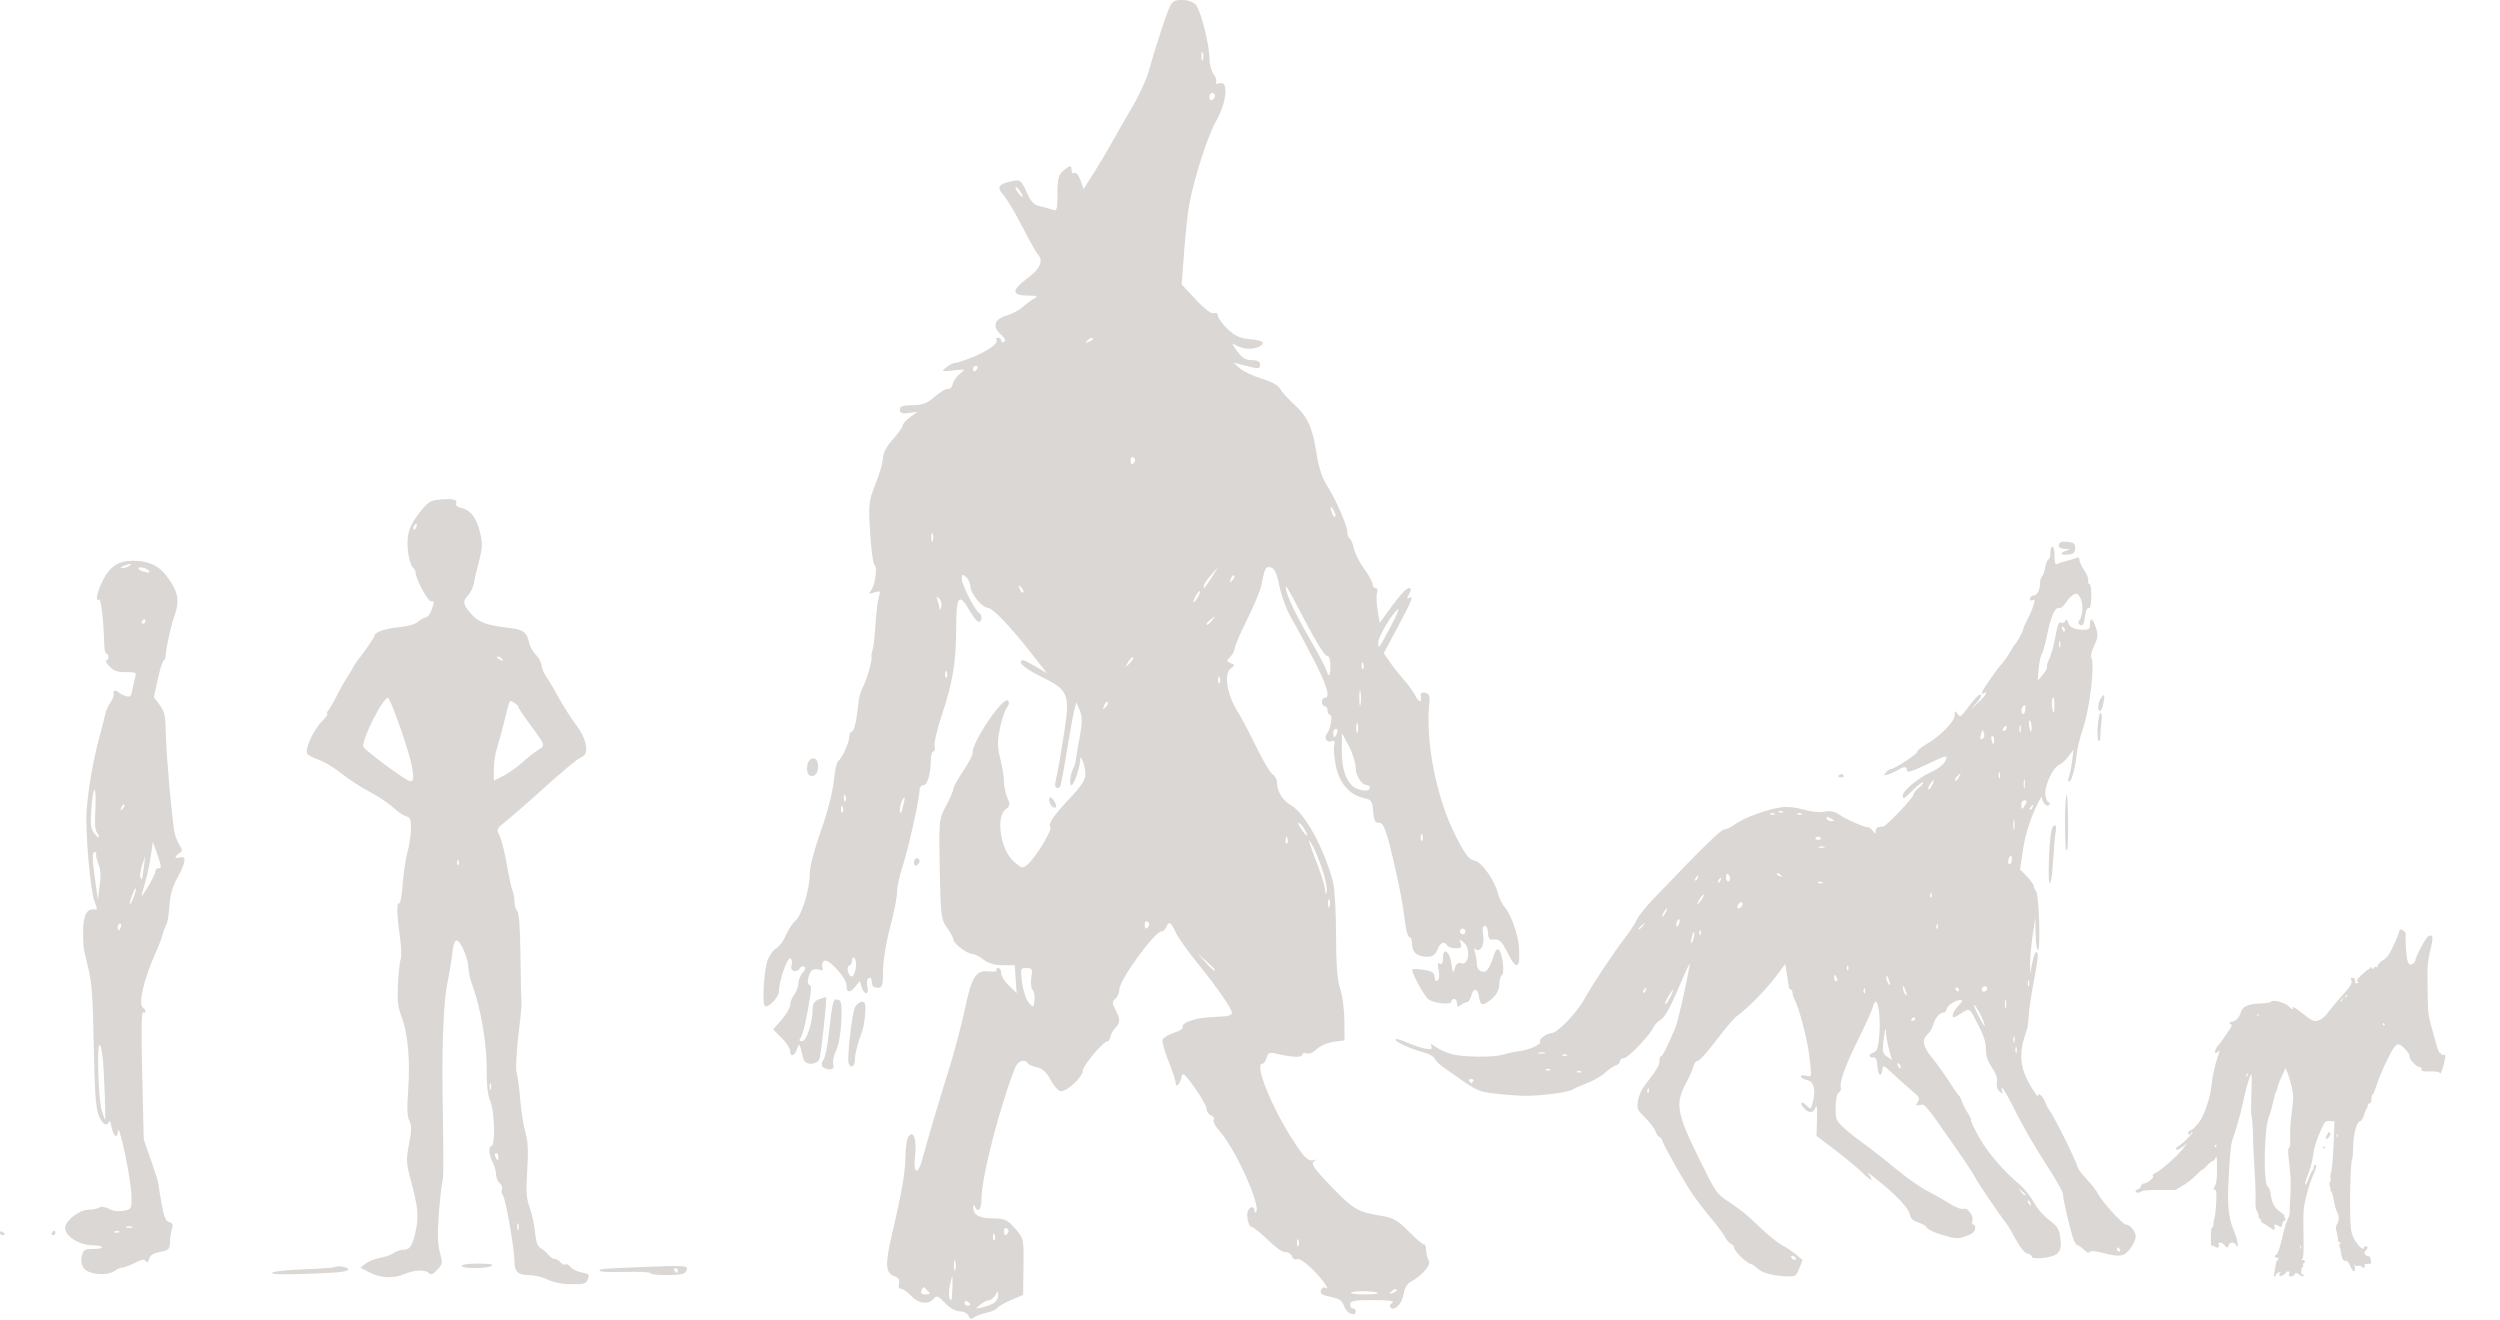 <?xml version="1.0" encoding="UTF-8" standalone="no"?>
<!-- Created with Inkscape (http://www.inkscape.org/) -->

<svg
   width="286.648mm"
   height="151.363mm"
   viewBox="0 0 286.648 151.363"
   version="1.1"
   id="svg1"
   xml:space="preserve"
   inkscape:version="1.4 (e7c3feb100, 2024-10-09)"
   sodipodi:docname="manyforms.svg"
   xmlns:inkscape="http://www.inkscape.org/namespaces/inkscape"
   xmlns:sodipodi="http://sodipodi.sourceforge.net/DTD/sodipodi-0.dtd"
   xmlns="http://www.w3.org/2000/svg"
   xmlns:svg="http://www.w3.org/2000/svg"><sodipodi:namedview
     id="namedview1"
     pagecolor="#ffffff"
     bordercolor="#000000"
     borderopacity="0.25"
     inkscape:showpageshadow="2"
     inkscape:pageopacity="0.0"
     inkscape:pagecheckerboard="0"
     inkscape:deskcolor="#d1d1d1"
     inkscape:document-units="mm"
     inkscape:zoom="0.63370775"
     inkscape:cx="332.96106"
     inkscape:cy="635.93984"
     inkscape:window-width="2560"
     inkscape:window-height="1371"
     inkscape:window-x="0"
     inkscape:window-y="32"
     inkscape:window-maximized="1"
     inkscape:current-layer="layer1" /><defs
     id="defs1" /><g
     inkscape:label="Layer 1"
     inkscape:groupmode="layer"
     id="layer1"
     transform="translate(49.497,-113.965)"><path
       style="fill:#231300;fill-opacity:0.171;stroke:none"
       d="m -39.371,259.765 c -0.708,-0.342 -0.948,-0.981 -0.715,-1.906 0.147,-0.587 0.316,-0.684 1.186,-0.684 1.509,0 1.468,-0.39 -0.046,-0.437 -1.564,-0.048 -3.076,-1.031 -3.075,-1.999 7.7e-4,-0.817 1.619,-2.061 2.688,-2.066 0.45,-0.002 0.989,-0.113 1.199,-0.245 0.247,-0.156 0.646,-0.104 1.132,0.147 0.487,0.252 1.073,0.328 1.669,0.216 0.911,-0.171 0.919,-0.184 0.919,-1.575 0,-1.863 -1.509,-9.042 -1.57,-7.468 -0.033,0.843 -0.52,0.48 -0.71,-0.529 -0.103,-0.546 -0.237,-0.843 -0.299,-0.661 -0.23,0.683 -0.831,0.292 -1.221,-0.794 -0.307,-0.855 -0.435,-2.774 -0.535,-8.004 -0.107,-5.624 -0.225,-7.241 -0.642,-8.864 -0.281,-1.091 -0.521,-2.193 -0.534,-2.447 -0.171,-3.326 0.168,-4.384 1.343,-4.199 0.261,0.041 0.252,-0.06 -0.087,-0.944 -0.46,-1.197 -1.054,-7.965 -0.902,-10.27 0.167,-2.53 0.746,-5.88 1.488,-8.599 0.298,-1.091 0.596,-2.272 0.663,-2.623 0.067,-0.351 0.337,-0.947 0.6,-1.323 0.263,-0.376 0.426,-0.833 0.362,-1.015 -0.135,-0.382 0.233,-0.441 0.602,-0.096 0.138,0.129 0.503,0.311 0.811,0.403 0.473,0.142 0.584,0.035 0.717,-0.698 0.087,-0.477 0.236,-1.134 0.331,-1.462 0.163,-0.558 0.095,-0.595 -1.084,-0.595 -1.001,0 -1.382,-0.135 -1.87,-0.661 -0.337,-0.364 -0.5,-0.661 -0.361,-0.661 0.139,0 0.252,-0.179 0.252,-0.397 0,-0.218 -0.104,-0.397 -0.231,-0.397 -0.127,0 -0.244,-0.506 -0.259,-1.124 -0.065,-2.65 -0.363,-5.22 -0.589,-5.08 -0.48,0.297 -0.231,-0.915 0.464,-2.255 0.807,-1.556 1.743,-2.165 3.365,-2.189 1.682,-0.025 2.967,0.517 3.802,1.605 1.459,1.902 1.662,2.916 0.97,4.844 -0.387,1.078 -0.925,3.557 -0.968,4.465 -0.011,0.218 -0.121,0.464 -0.246,0.546 -0.125,0.082 -0.424,1.057 -0.665,2.167 l -0.438,2.018 0.658,0.875 c 0.581,0.773 0.665,1.17 0.714,3.389 0.054,2.466 0.693,9.681 0.995,11.245 0.084,0.437 0.336,1.081 0.559,1.433 0.367,0.579 0.365,0.669 -0.026,0.955 -0.586,0.429 -0.543,0.634 0.097,0.466 0.77,-0.201 0.677,0.564 -0.279,2.298 -0.598,1.085 -0.833,1.914 -0.936,3.298 -0.076,1.017 -0.233,1.972 -0.351,2.123 -0.117,0.151 -0.292,0.605 -0.389,1.009 -0.097,0.404 -0.456,1.357 -0.8,2.117 -1.416,3.136 -2.085,6.034 -1.479,6.409 0.146,0.09 0.265,0.283 0.265,0.428 0,0.146 -0.122,0.189 -0.271,0.097 -0.185,-0.114 -0.215,2.186 -0.096,7.194 l 0.176,7.362 0.831,2.381 c 0.457,1.31 0.833,2.5 0.835,2.646 0.002,0.146 0.17,1.179 0.372,2.297 0.292,1.615 0.473,2.06 0.883,2.167 0.405,0.106 0.473,0.266 0.317,0.746 -0.109,0.336 -0.215,1.024 -0.233,1.528 -0.032,0.856 -0.108,0.932 -1.131,1.134 -0.805,0.16 -1.139,0.372 -1.257,0.802 -0.113,0.414 -0.223,0.489 -0.373,0.257 -0.164,-0.253 -0.451,-0.207 -1.247,0.198 -0.569,0.29 -1.217,0.531 -1.441,0.535 -0.224,0.005 -0.638,0.183 -0.921,0.397 -0.592,0.448 -2.127,0.483 -2.986,0.068 z m 3.561,-4.602 c -0.088,-0.088 -0.316,-0.097 -0.507,-0.021 -0.211,0.085 -0.148,0.147 0.16,0.16 0.279,0.011 0.435,-0.051 0.347,-0.139 z m 1.461,-0.545 c -0.182,-0.073 -0.48,-0.073 -0.661,0 -0.182,0.073 -0.033,0.133 0.331,0.133 0.364,0 0.513,-0.06 0.331,-0.133 z m -3.143,-15.369 c -0.119,-3.541 -0.307,-5.292 -0.585,-5.464 -0.333,-0.206 -0.137,6.268 0.226,7.449 0.19,0.618 0.372,1.124 0.405,1.124 0.033,0 0.012,-1.399 -0.045,-3.109 z m 1.85,-18.984 c 0.084,-0.218 0.037,-0.397 -0.104,-0.397 -0.141,0 -0.256,0.179 -0.256,0.397 0,0.218 0.047,0.397 0.104,0.397 0.057,0 0.173,-0.179 0.256,-0.397 z m 1.724,-4.366 c -0.005,-0.218 -0.169,0.02 -0.365,0.529 -0.465,1.208 -0.458,1.683 0.01,0.661 0.2,-0.437 0.36,-0.972 0.355,-1.191 z m -4.319,-2.947 c -0.211,-0.529 -0.31,-1.035 -0.221,-1.124 0.089,-0.089 0.01,-0.162 -0.177,-0.162 -0.34,0 -0.299,0.946 0.182,4.233 l 0.174,1.191 0.212,-1.587 c 0.158,-1.179 0.114,-1.835 -0.171,-2.55 z m 5.825,2.494 c 0.402,-0.686 0.731,-1.4 0.731,-1.587 0,-0.187 0.167,-0.341 0.371,-0.341 0.385,0 0.361,-0.152 -0.332,-2.117 l -0.327,-0.926 -0.192,1.323 c -0.218,1.501 -0.501,2.783 -0.891,4.035 -0.147,0.473 -0.228,0.86 -0.179,0.86 0.049,0 0.417,-0.561 0.819,-1.247 z m -0.589,-2.06 0.159,-1.323 -0.344,1.058 c -0.189,0.582 -0.29,1.212 -0.225,1.4 0.173,0.499 0.233,0.335 0.409,-1.136 z m -5.368,-3.95 c -0.223,-0.268 -0.284,-1.049 -0.196,-2.481 0.071,-1.149 0.039,-2.234 -0.07,-2.41 -0.109,-0.176 -0.277,0.702 -0.373,1.951 -0.144,1.869 -0.098,2.389 0.26,2.935 0.239,0.365 0.495,0.603 0.569,0.529 0.074,-0.074 -0.012,-0.31 -0.191,-0.525 z m 3.109,-3.2 c -0.082,-0.082 -0.229,0.065 -0.329,0.326 -0.144,0.377 -0.113,0.407 0.148,0.148 0.181,-0.179 0.262,-0.393 0.181,-0.474 z m 2.432,-21.027 c 0,-0.146 -0.052,-0.265 -0.117,-0.265 -0.064,0 -0.19,0.119 -0.28,0.265 -0.09,0.146 -0.037,0.265 0.117,0.265 0.154,0 0.28,-0.119 0.28,-0.265 z m 0.417,-5.789 c -0.198,-0.32 -1.21,-0.563 -1.21,-0.291 0,0.121 0.208,0.275 0.463,0.341 0.77,0.201 0.898,0.193 0.747,-0.05 z m -2.269,-0.561 c 0.484,-0.313 0.066,-0.313 -0.661,0 -0.349,0.15 -0.394,0.232 -0.132,0.242 0.218,0.008 0.575,-0.101 0.794,-0.242 z m -14.817,76.449 c 0,-0.154 0.119,-0.207 0.265,-0.117 0.146,0.09 0.265,0.216 0.265,0.28 0,0.064 -0.119,0.117 -0.265,0.117 -0.146,0 -0.265,-0.126 -0.265,-0.28 z m 5.953,0.016 c 0.09,-0.146 0.216,-0.265 0.28,-0.265 0.064,0 0.117,0.119 0.117,0.265 0,0.146 -0.126,0.265 -0.28,0.265 -0.154,0 -0.207,-0.119 -0.117,-0.265 z"
       id="path2"
       sodipodi:nodetypes="csssscsssssssssssssssssssssssssssssscssssscssssssssssssssscscsssssssscsccscsssssssssssssssssscscccsssscsssssscssssscssssssssssssssssssscssccssssssssssssss"
       inkscape:label="homid" /><path
       style="fill:#231300;fill-opacity:0.171;stroke:none;stroke-width:0.544"
       d="m 214.645,260.165 c 0,-0.084 -0.065,-0.112 -0.144,-0.063 -0.084,0.052 -0.144,-0.092 -0.144,-0.343 0,-0.237 0.066,-0.472 0.146,-0.522 0.08,-0.05 0.112,-0.146 0.07,-0.214 -0.042,-0.068 -0.011,-0.165 0.07,-0.214 0.233,-0.144 0.17,-0.361 -0.106,-0.363 -0.188,-0.002 -0.205,-0.032 -0.064,-0.121 0.146,-0.093 0.178,-0.733 0.144,-2.91 -0.04,-2.536 -0.013,-2.923 0.3,-4.23 0.189,-0.791 0.529,-1.852 0.755,-2.357 0.434,-0.97 0.504,-1.311 0.268,-1.311 -0.079,0 -0.144,0.126 -0.144,0.279 0,0.154 -0.062,0.318 -0.138,0.364 -0.076,0.047 -0.285,0.488 -0.465,0.979 -0.18,0.492 -0.349,0.783 -0.375,0.648 -0.026,-0.135 0.042,-0.459 0.152,-0.719 0.372,-0.877 0.664,-1.907 0.767,-2.703 0.115,-0.889 0.421,-1.834 0.992,-3.061 0.375,-0.805 0.404,-0.831 0.913,-0.801 l 0.526,0.031 -0.093,2.527 c -0.051,1.39 -0.167,2.813 -0.258,3.163 -0.09,0.349 -0.128,0.73 -0.084,0.845 0.044,0.115 0.013,0.291 -0.069,0.39 -0.099,0.119 -0.103,0.303 -0.012,0.542 0.076,0.199 0.099,0.401 0.051,0.449 -0.048,0.048 -0.017,0.087 0.068,0.087 0.085,0 0.232,0.469 0.326,1.043 0.094,0.574 0.262,1.186 0.373,1.361 0.257,0.406 0.258,0.97 4.6e-4,1.377 -0.169,0.268 -0.171,0.433 -0.013,1.037 0.103,0.395 0.158,0.768 0.12,0.828 -0.037,0.06 0.039,0.151 0.169,0.201 0.172,0.066 0.189,0.12 0.063,0.199 -0.103,0.064 -0.126,0.185 -0.057,0.298 0.065,0.105 0.141,0.413 0.168,0.684 0.067,0.657 0.3,1.068 0.551,0.971 0.136,-0.052 0.3,0.133 0.496,0.564 0.362,0.796 0.635,0.849 0.527,0.103 -0.043,-0.297 -0.044,-0.421 -0.003,-0.275 0.056,0.198 0.162,0.242 0.421,0.177 0.196,-0.049 0.347,-0.024 0.347,0.06 0,0.081 0.104,0.147 0.231,0.147 0.146,0 0.201,-0.079 0.148,-0.216 -0.063,-0.163 0.026,-0.216 0.361,-0.216 0.39,0 0.433,-0.039 0.357,-0.324 -0.048,-0.178 -0.088,-0.372 -0.089,-0.431 -0.001,-0.059 -0.091,-0.108 -0.2,-0.108 -0.109,0 -0.277,-0.095 -0.374,-0.212 -0.141,-0.169 -0.13,-0.258 0.054,-0.442 0.289,-0.289 0.295,-0.497 0.014,-0.497 -0.119,0 -0.216,0.065 -0.216,0.144 0,0.219 -0.21,0.172 -0.482,-0.108 -0.583,-0.601 -0.928,-1.328 -1.014,-2.14 -0.169,-1.591 -0.071,-7.497 0.13,-7.821 0.068,-0.11 0.131,-0.786 0.14,-1.502 0.018,-1.479 0.381,-2.806 0.797,-2.915 0.155,-0.041 0.325,-0.316 0.434,-0.705 0.098,-0.351 0.235,-0.673 0.303,-0.715 0.068,-0.042 0.124,-0.202 0.124,-0.356 0,-0.154 0.097,-0.279 0.216,-0.279 0.151,0 0.216,-0.152 0.216,-0.503 0,-0.277 0.061,-0.503 0.135,-0.503 0.074,0 0.301,-0.534 0.503,-1.187 0.203,-0.653 0.74,-1.931 1.195,-2.841 0.987,-1.973 1.18,-2.082 2.056,-1.161 0.31,0.326 0.525,0.677 0.483,0.787 -0.103,0.268 0.765,1.237 1.108,1.237 0.169,0 0.273,0.101 0.273,0.266 0,0.235 0.118,0.264 1.005,0.252 0.768,-0.011 1.026,0.036 1.094,0.201 0.092,0.224 0.44,-0.786 0.591,-1.712 0.067,-0.411 0.042,-0.475 -0.154,-0.4 -0.129,0.049 -0.234,0.027 -0.234,-0.05 0,-0.077 -0.082,-0.139 -0.182,-0.139 -0.107,0 -0.307,-0.487 -0.487,-1.187 -0.168,-0.653 -0.442,-1.656 -0.609,-2.229 -0.238,-0.814 -0.309,-1.475 -0.325,-3.02 -0.011,-1.088 -0.025,-2.431 -0.031,-2.985 -0.006,-0.612 0.125,-1.557 0.336,-2.411 0.372,-1.508 0.315,-1.865 -0.251,-1.562 -0.282,0.151 -1.471,2.393 -1.471,2.773 0,0.107 -0.126,0.274 -0.281,0.37 -0.501,0.313 -0.68,-0.08 -0.794,-1.745 -0.057,-0.83 -0.068,-1.567 -0.025,-1.636 0.104,-0.168 -0.458,-0.641 -0.633,-0.533 -0.075,0.047 -0.137,0.178 -0.137,0.293 0,0.114 -0.286,0.806 -0.635,1.538 -0.524,1.097 -0.737,1.393 -1.219,1.689 -0.33,0.203 -0.586,0.473 -0.588,0.62 -0.002,0.154 -0.069,0.22 -0.164,0.161 -0.088,-0.054 -0.217,-0.01 -0.288,0.099 -0.107,0.166 -0.151,0.163 -0.269,-0.018 -0.095,-0.144 -0.142,-0.156 -0.144,-0.036 -0.001,0.099 -0.066,0.18 -0.144,0.18 -0.078,0 -0.449,0.294 -0.824,0.654 -0.503,0.482 -0.633,0.685 -0.494,0.771 0.15,0.093 0.142,0.135 -0.039,0.204 -0.17,0.065 -0.228,-0.003 -0.228,-0.268 0,-0.266 -0.077,-0.355 -0.305,-0.355 -0.222,0 -0.268,0.049 -0.167,0.18 0.238,0.309 -4e-4,0.761 -0.941,1.782 -0.5,0.543 -1.212,1.384 -1.582,1.87 -0.495,0.65 -0.814,0.927 -1.206,1.047 -0.569,0.174 -0.564,0.177 -2.327,-1.179 -0.496,-0.381 -0.741,-0.49 -0.603,-0.266 0.152,0.246 -0.143,0.194 -0.356,-0.063 -0.425,-0.512 -1.952,-0.958 -2.155,-0.63 -0.054,0.088 -0.612,0.176 -1.258,0.199 -1.415,0.05 -2.039,0.35 -2.226,1.075 -0.137,0.53 -0.61,1.007 -1.006,1.014 -0.283,0.005 -0.342,0.238 -0.083,0.325 0.114,0.038 0.076,0.193 -0.119,0.479 -0.158,0.233 -0.506,0.747 -0.774,1.142 -0.268,0.396 -0.564,0.784 -0.658,0.863 -0.219,0.185 -0.402,0.791 -0.238,0.791 0.069,0 0.202,-0.078 0.297,-0.173 0.224,-0.224 0.218,-0.135 -0.046,0.613 -0.321,0.91 -0.604,2.228 -0.724,3.37 -0.109,1.043 -0.51,2.381 -1.067,3.559 -0.306,0.647 -1.148,1.548 -1.448,1.548 -0.076,0 -0.139,0.097 -0.139,0.216 0,0.119 0.065,0.216 0.144,0.216 0.079,0 0.144,-0.065 0.144,-0.144 0,-0.079 0.078,-0.144 0.174,-0.144 0.221,0 -0.979,1.237 -1.504,1.552 -0.218,0.13 -0.396,0.287 -0.396,0.349 0,0.235 0.427,0.098 0.877,-0.28 l 0.467,-0.393 -0.511,0.669 c -0.623,0.816 -2.399,2.394 -3.1,2.755 -0.357,0.183 -0.458,0.299 -0.331,0.377 0.222,0.138 -0.67,0.869 -1.06,0.869 -0.138,0 -0.285,0.127 -0.326,0.283 -0.041,0.156 -0.196,0.322 -0.346,0.369 -0.15,0.048 -0.272,0.14 -0.272,0.205 0,0.223 0.371,0.262 0.639,0.066 0.193,-0.141 0.773,-0.194 2.09,-0.189 l 1.823,0.006 0.853,-0.503 c 0.469,-0.277 1.141,-0.799 1.494,-1.161 0.353,-0.362 0.694,-0.658 0.76,-0.658 0.065,0 0.317,-0.227 0.56,-0.503 0.243,-0.277 0.527,-0.503 0.631,-0.503 0.104,0 0.254,-0.178 0.333,-0.396 0.113,-0.309 0.147,-0.048 0.155,1.187 0.008,1.141 -0.05,1.697 -0.204,1.994 -0.263,0.504 -0.263,0.523 -0.019,0.523 0.156,0 0.183,0.285 0.133,1.402 -0.034,0.771 -0.122,1.59 -0.196,1.819 -0.073,0.229 -0.133,0.569 -0.133,0.755 0,0.186 -0.065,0.338 -0.144,0.338 -0.083,0 -0.144,0.461 -0.144,1.094 0,0.913 0.036,1.08 0.216,1.011 0.119,-0.045 0.216,-0.02 0.216,0.057 0,0.077 0.123,0.139 0.274,0.139 0.203,0 0.255,-0.074 0.199,-0.288 -0.052,-0.201 -0.004,-0.288 0.159,-0.288 0.129,0 0.345,0.129 0.48,0.288 0.135,0.158 0.289,0.288 0.341,0.288 0.052,0 0.129,-0.129 0.17,-0.288 0.093,-0.358 0.611,-0.382 0.803,-0.037 0.437,0.781 0.211,-0.671 -0.274,-1.761 -0.358,-0.805 -0.584,-2.057 -0.612,-3.398 -0.037,-1.772 0.272,-6.3 0.462,-6.771 0.344,-0.853 1.013,-3.184 1.23,-4.286 0.277,-1.404 0.727,-2.993 0.938,-3.308 0.098,-0.146 0.114,0.557 0.051,2.177 -0.052,1.316 -0.042,2.513 0.021,2.661 0.063,0.147 0.132,1.112 0.154,2.144 0.022,1.032 0.109,2.877 0.194,4.099 0.085,1.222 0.133,2.694 0.107,3.27 -0.032,0.706 0.013,1.128 0.14,1.294 0.103,0.136 0.19,0.393 0.192,0.571 0.003,0.178 0.069,0.324 0.148,0.324 0.079,0 0.144,0.099 0.144,0.22 0,0.121 0.113,0.262 0.252,0.313 0.138,0.051 0.452,0.243 0.697,0.427 0.563,0.423 0.684,0.421 0.601,-0.012 -0.052,-0.27 -0.015,-0.328 0.163,-0.265 0.126,0.045 0.3,0.135 0.386,0.201 0.195,0.149 0.346,0.01 0.346,-0.317 0,-0.137 0.104,-0.288 0.232,-0.337 0.175,-0.067 0.193,-0.136 0.073,-0.28 -0.087,-0.105 -0.121,-0.229 -0.075,-0.275 0.046,-0.046 -0.172,-0.254 -0.486,-0.461 -0.631,-0.418 -0.991,-1.101 -1.086,-2.061 -0.038,-0.385 -0.162,-0.692 -0.331,-0.815 -0.547,-0.4 -0.412,-6.997 0.167,-8.131 0.101,-0.198 0.298,-0.897 0.438,-1.553 0.14,-0.656 0.308,-1.227 0.373,-1.267 0.065,-0.04 0.119,-0.191 0.119,-0.334 0,-0.143 0.212,-0.727 0.471,-1.296 l 0.471,-1.036 0.23,0.55 c 0.126,0.302 0.339,1.035 0.472,1.629 0.227,1.01 0.227,1.199 0.003,2.934 -0.132,1.02 -0.212,2.314 -0.18,2.876 0.042,0.715 0.005,1.064 -0.123,1.165 -0.147,0.116 -0.14,0.493 0.038,1.942 0.154,1.255 0.191,2.276 0.121,3.38 -0.055,0.87 -0.091,1.744 -0.08,1.942 0.011,0.198 -0.038,0.489 -0.109,0.647 -0.343,0.764 -0.478,1.197 -0.737,2.349 -0.287,1.28 -0.568,2.035 -0.759,2.037 -0.059,5.4e-4 -0.108,0.066 -0.108,0.145 0,0.079 0.097,0.144 0.216,0.144 0.119,0 0.216,0.065 0.216,0.144 0,0.079 -0.057,0.144 -0.128,0.144 -0.07,0 -0.171,0.307 -0.224,0.683 -0.053,0.376 -0.129,0.796 -0.17,0.935 -0.04,0.138 -0.004,0.252 0.08,0.252 0.084,0 0.137,-0.071 0.118,-0.158 -0.02,-0.087 0.119,-0.217 0.308,-0.29 0.289,-0.112 0.317,-0.1 0.173,0.073 -0.241,0.29 0.046,0.43 0.413,0.202 0.161,-0.101 0.294,-0.232 0.294,-0.293 0,-0.06 0.101,-0.109 0.225,-0.109 0.16,0 0.199,0.084 0.134,0.288 -0.071,0.223 -0.026,0.288 0.199,0.288 0.16,0 0.35,-0.107 0.423,-0.237 0.123,-0.22 0.157,-0.22 0.471,0 0.391,0.274 0.562,0.3 0.562,0.085 z m -0.386,-3.327 c 0.046,-0.115 0.08,-0.081 0.087,0.087 0.006,0.152 -0.028,0.237 -0.075,0.189 -0.048,-0.048 -0.053,-0.172 -0.011,-0.276 z m -9.826,-11.479 c 0,-0.079 0.069,-0.144 0.152,-0.144 0.084,0 0.112,0.065 0.063,0.144 -0.049,0.079 -0.117,0.144 -0.152,0.144 -0.035,0 -0.063,-0.065 -0.063,-0.144 z m 13.997,-1.321 c 0.046,-0.115 0.08,-0.081 0.087,0.087 0.006,0.152 -0.028,0.237 -0.075,0.189 -0.048,-0.048 -0.053,-0.172 -0.011,-0.276 z m -10.275,-6.915 c 0.142,-0.141 0.159,-0.124 0.081,0.081 -0.054,0.142 -0.134,0.222 -0.179,0.177 -0.044,-0.044 -8e-5,-0.16 0.098,-0.258 z m 15.551,-5.715 c 0,-0.079 0.029,-0.144 0.063,-0.144 0.035,0 0.103,0.065 0.152,0.144 0.049,0.079 0.02,0.144 -0.063,0.144 -0.084,0 -0.152,-0.065 -0.152,-0.144 z m -14.488,-1.094 c 0.048,-0.048 0.172,-0.053 0.276,-0.011 0.115,0.046 0.081,0.08 -0.087,0.087 -0.152,0.006 -0.237,-0.028 -0.189,-0.075 z m 9.598,-1.55 c 0,-0.03 0.113,-0.143 0.252,-0.252 0.228,-0.179 0.233,-0.174 0.054,0.054 -0.188,0.24 -0.306,0.316 -0.306,0.197 z m 0.701,-0.703 c 0.142,-0.141 0.159,-0.124 0.081,0.081 -0.054,0.142 -0.134,0.222 -0.179,0.177 -0.044,-0.044 -9e-5,-0.16 0.098,-0.258 z m -2.427,17.433 c 0,-0.084 -0.065,-0.112 -0.144,-0.063 -0.079,0.049 -0.144,0.117 -0.144,0.152 0,0.035 0.065,0.063 0.144,0.063 0.079,0 0.144,-0.069 0.144,-0.152 z m 0.486,-1.208 c 0.153,-0.233 0.179,-0.382 0.078,-0.445 -0.084,-0.052 -0.164,-0.071 -0.178,-0.043 -0.015,0.028 -0.106,0.193 -0.203,0.367 -0.247,0.443 0.022,0.55 0.303,0.121 z"
       id="path3"
       sodipodi:nodetypes="cssssccssssssssscssscssssssssssssssssssscssssssssssssssssssssssssssssssssssssssssssssssssssssscssssssssssssssssssssssscsssssssssscsssscsssscssssssscsssssssssssssssssssscscssscsssscssssscscsssssscssccccsccscsssssssssssssssssccsscssssssssssssscssssssssssssssssssssssssssssssss"
       inkscape:label="lupus" /><path
       style="fill:#231300;fill-opacity:0.171;stroke:none;stroke-width:1.22"
       d="m 61.557,264.844 c -0.11,-0.286 -0.561,-0.52 -1.004,-0.52 -0.476,0 -1.171,-0.393 -1.704,-0.964 -0.777,-0.832 -0.955,-0.898 -1.298,-0.484 -0.599,0.721 -1.727,0.578 -2.578,-0.327 -0.417,-0.444 -0.937,-0.807 -1.155,-0.807 -0.232,0 -0.331,-0.256 -0.237,-0.614 0.111,-0.424 -0.049,-0.681 -0.513,-0.828 -1.02,-0.324 -1.099,-1.356 -0.35,-4.536 1.163,-4.931 1.584,-7.343 1.602,-9.187 0.01,-0.976 0.161,-1.992 0.335,-2.259 0.573,-0.873 0.989,0.308 0.767,2.178 -0.248,2.092 0.333,2.312 0.852,0.323 0.448,-1.716 1.974,-6.865 3.228,-10.89 0.525,-1.686 1.263,-4.517 1.64,-6.292 0.791,-3.724 1.266,-4.463 2.756,-4.289 0.568,0.066 0.962,0.006 0.875,-0.135 -0.087,-0.14 -0.004,-0.255 0.184,-0.255 0.188,0 0.342,0.263 0.342,0.585 0,0.322 0.399,0.968 0.887,1.436 l 0.887,0.851 -0.112,-1.597 -0.112,-1.597 h -1.377 c -0.889,0 -1.668,-0.229 -2.198,-0.645 -0.451,-0.355 -1.032,-0.645 -1.291,-0.645 -0.583,0 -2.171,-1.219 -2.171,-1.668 0,-0.182 -0.327,-0.788 -0.726,-1.348 -0.675,-0.947 -0.733,-1.415 -0.832,-6.712 -0.105,-5.598 -0.092,-5.72 0.726,-7.257 0.458,-0.86 0.832,-1.732 0.832,-1.937 0,-0.205 0.51,-1.132 1.134,-2.059 0.624,-0.927 1.109,-1.849 1.078,-2.049 -0.173,-1.107 3.495,-6.563 4.043,-6.014 0.184,0.185 0.141,0.491 -0.114,0.798 -0.228,0.274 -0.587,1.333 -0.799,2.353 -0.307,1.475 -0.3,2.185 0.034,3.468 0.231,0.887 0.422,2.078 0.426,2.647 0.004,0.568 0.182,1.419 0.397,1.891 0.334,0.732 0.307,0.918 -0.182,1.276 -1.18,0.863 -0.618,4.638 0.891,5.988 0.943,0.844 1.032,0.864 1.61,0.354 0.966,-0.852 2.826,-3.908 2.601,-4.272 -0.261,-0.422 0.36,-1.322 2.406,-3.493 1.144,-1.213 1.633,-1.994 1.618,-2.581 -0.026,-0.961 -0.562,-2.43 -0.602,-1.648 -0.051,1.011 -0.71,2.904 -1.01,2.904 -0.299,0 -0.103,-1.404 0.293,-2.092 0.1,-0.174 0.2,-0.537 0.222,-0.807 0.022,-0.269 0.22,-1.435 0.44,-2.589 0.314,-1.649 0.316,-2.307 0.01,-3.065 l -0.391,-0.966 -0.244,0.968 c -0.134,0.532 -0.481,2.42 -0.77,4.195 -0.289,1.775 -0.583,3.444 -0.653,3.711 -0.07,0.266 -0.138,0.593 -0.151,0.726 -0.014,0.133 -0.187,0.242 -0.385,0.242 -0.228,0 -0.285,-0.327 -0.155,-0.887 0.276,-1.195 0.471,-2.307 0.992,-5.645 0.651,-4.175 0.424,-4.72 -2.578,-6.184 -1.475,-0.719 -2.415,-1.374 -2.415,-1.683 0,-0.405 0.298,-0.33 1.498,0.373 l 1.498,0.878 -1.869,-2.38 c -2.427,-3.091 -4.379,-5.123 -4.921,-5.123 -0.636,0 -1.993,-1.666 -2.004,-2.461 -0.006,-0.378 -0.228,-0.867 -0.494,-1.088 -0.403,-0.334 -0.484,-0.294 -0.484,0.243 0,0.678 1.558,3.714 2,3.898 0.368,0.153 0.321,1.022 -0.055,1.022 -0.172,0 -0.644,-0.58 -1.049,-1.288 -1.219,-2.135 -1.542,-1.717 -1.542,1.995 0,3.892 -0.381,6.185 -1.673,10.074 -0.526,1.582 -0.886,3.142 -0.801,3.469 0.085,0.326 0.023,0.593 -0.137,0.593 -0.161,0 -0.292,0.417 -0.292,0.928 0,1.602 -0.386,2.944 -0.847,2.944 -0.244,0 -0.444,0.253 -0.444,0.561 0,0.963 -1.334,6.932 -1.972,8.829 -0.335,0.994 -0.609,2.279 -0.609,2.855 0,0.576 -0.363,2.412 -0.807,4.079 -0.444,1.667 -0.807,3.903 -0.807,4.969 0,1.722 -0.072,1.937 -0.645,1.937 -0.436,0 -0.645,-0.215 -0.645,-0.664 0,-0.394 -0.142,-0.577 -0.349,-0.449 -0.192,0.119 -0.262,0.563 -0.155,0.987 0.243,0.968 -0.34,1.025 -0.646,0.062 l -0.225,-0.709 -0.563,0.696 c -0.597,0.737 -0.966,0.643 -0.966,-0.245 0,-0.819 -2.064,-3.062 -2.544,-2.765 -0.222,0.137 -0.322,0.462 -0.222,0.722 0.133,0.347 0.018,0.421 -0.435,0.277 -0.349,-0.111 -0.729,-0.015 -0.876,0.221 -0.382,0.612 -0.478,1.546 -0.16,1.546 0.152,0 0.217,0.399 0.146,0.887 -0.371,2.535 -0.88,4.804 -1.159,5.163 -0.22,0.283 -0.169,0.403 0.171,0.403 0.507,0 1.207,-2.147 1.207,-3.703 0,-0.57 0.231,-0.923 0.726,-1.11 0.399,-0.151 0.764,-0.242 0.81,-0.202 0.124,0.109 -0.549,6.376 -0.756,7.031 -0.105,0.333 -0.498,0.565 -0.957,0.565 -0.587,0 -0.827,-0.218 -0.974,-0.887 -0.322,-1.458 -0.408,-1.567 -0.639,-0.807 -0.252,0.83 -0.791,0.978 -0.791,0.217 0,-0.28 -0.438,-0.947 -0.974,-1.483 l -0.974,-0.974 0.974,-1.11 c 0.536,-0.61 0.974,-1.367 0.974,-1.682 0,-0.315 0.213,-0.854 0.474,-1.199 0.261,-0.344 0.478,-0.943 0.484,-1.329 0.006,-0.387 0.229,-0.922 0.497,-1.189 0.272,-0.272 0.353,-0.569 0.184,-0.674 -0.167,-0.103 -0.394,-0.04 -0.506,0.141 -0.379,0.614 -1.19,0.373 -0.98,-0.29 0.108,-0.34 0.052,-0.707 -0.124,-0.816 -0.328,-0.202 -1.319,2.65 -1.319,3.794 0,0.649 -1.205,1.926 -1.592,1.687 -0.351,-0.217 -0.129,-4.111 0.299,-5.263 0.216,-0.58 0.668,-1.203 1.004,-1.383 0.337,-0.18 0.826,-0.841 1.089,-1.469 0.262,-0.628 0.758,-1.385 1.101,-1.682 0.741,-0.642 1.647,-3.66 1.647,-5.486 0,-0.713 0.568,-2.869 1.261,-4.79 0.707,-1.958 1.356,-4.45 1.477,-5.668 0.119,-1.196 0.341,-2.252 0.493,-2.346 0.429,-0.265 1.286,-2.124 1.286,-2.789 0,-0.328 0.129,-0.596 0.287,-0.596 0.274,0 0.572,-1.293 0.779,-3.388 0.053,-0.532 0.256,-1.258 0.451,-1.613 0.465,-0.844 1.137,-3.144 1.038,-3.552 -0.042,-0.176 0.01,-0.538 0.116,-0.804 0.106,-0.266 0.258,-1.573 0.338,-2.904 0.08,-1.331 0.255,-2.763 0.389,-3.183 0.222,-0.693 0.174,-0.74 -0.526,-0.518 -0.651,0.207 -0.71,0.172 -0.38,-0.226 0.479,-0.577 0.785,-2.776 0.405,-2.912 -0.152,-0.054 -0.376,-1.698 -0.498,-3.652 -0.21,-3.356 -0.176,-3.67 0.625,-5.672 0.466,-1.165 0.848,-2.506 0.848,-2.98 0,-0.531 0.433,-1.34 1.129,-2.111 0.621,-0.688 1.129,-1.402 1.129,-1.587 0,-0.185 0.385,-0.618 0.856,-0.961 l 0.856,-0.624 -1.017,0.149 c -0.783,0.115 -1.017,0.029 -1.017,-0.371 0,-0.401 0.33,-0.521 1.441,-0.521 1.144,0 1.67,-0.201 2.554,-0.977 0.612,-0.537 1.298,-0.937 1.525,-0.887 0.226,0.049 0.47,-0.201 0.541,-0.555 0.071,-0.355 0.441,-0.89 0.823,-1.19 0.675,-0.529 0.654,-0.54 -0.755,-0.382 -1.357,0.152 -1.409,0.13 -0.823,-0.343 0.344,-0.278 0.797,-0.506 1.006,-0.506 0.209,0 1.161,-0.317 2.116,-0.704 1.762,-0.714 2.988,-1.648 2.632,-2.004 -0.108,-0.108 -0.026,-0.196 0.181,-0.196 0.207,0 0.376,0.154 0.376,0.342 0,0.188 0.152,0.248 0.339,0.132 0.209,-0.129 0.086,-0.428 -0.323,-0.783 -1.068,-0.926 -0.849,-1.792 0.56,-2.214 0.672,-0.201 1.508,-0.633 1.859,-0.96 0.351,-0.327 0.926,-0.761 1.279,-0.966 0.558,-0.324 0.464,-0.373 -0.73,-0.382 -1.819,-0.013 -1.798,-0.644 0.068,-2.016 1.407,-1.035 1.83,-2.016 1.158,-2.688 -0.168,-0.169 -0.977,-1.613 -1.798,-3.21 -0.82,-1.597 -1.799,-3.233 -2.174,-3.634 -0.797,-0.853 -0.542,-1.258 0.981,-1.563 0.987,-0.197 1.071,-0.135 1.681,1.244 0.485,1.096 0.86,1.495 1.532,1.631 0.49,0.099 1.144,0.278 1.455,0.398 0.502,0.194 0.565,-0.011 0.565,-1.842 0,-1.665 0.125,-2.167 0.649,-2.616 0.8,-0.685 0.964,-0.694 0.964,-0.053 0,0.277 0.149,0.411 0.331,0.298 0.182,-0.113 0.492,0.258 0.69,0.824 l 0.359,1.029 1.194,-1.892 c 0.657,-1.041 1.635,-2.69 2.173,-3.666 0.539,-0.976 1.573,-2.778 2.298,-4.005 0.725,-1.227 1.546,-3.042 1.825,-4.033 0.739,-2.626 1.779,-5.842 2.278,-7.046 0.37,-0.892 0.599,-1.049 1.531,-1.049 0.644,0 1.296,0.233 1.581,0.565 0.565,0.657 1.548,4.567 1.561,6.211 0.005,0.621 0.218,1.405 0.473,1.741 0.255,0.337 0.377,0.752 0.272,0.922 -0.11,0.179 0.068,0.227 0.423,0.115 1.044,-0.331 0.808,2.171 -0.408,4.32 -0.985,1.742 -2.469,6.333 -3.075,9.518 -0.169,0.887 -0.436,3.325 -0.594,5.417 l -0.287,3.804 1.621,1.741 c 0.982,1.055 1.8,1.673 2.077,1.566 0.26,-0.1 0.456,0.021 0.456,0.28 0,0.25 0.487,0.927 1.082,1.504 0.795,0.77 1.446,1.082 2.455,1.174 1.579,0.145 1.97,0.393 1.293,0.82 -0.645,0.408 -1.828,0.386 -2.642,-0.05 -0.659,-0.353 -0.658,-0.339 0.043,0.645 0.523,0.734 0.971,1.005 1.662,1.005 0.656,0 0.946,0.16 0.946,0.522 0,0.527 -0.121,0.525 -2.259,-0.036 l -0.807,-0.212 0.764,0.672 c 0.42,0.37 1.546,0.899 2.502,1.177 1.038,0.302 1.876,0.764 2.082,1.149 0.189,0.354 0.923,1.166 1.63,1.805 1.543,1.394 2.114,2.662 2.571,5.703 0.21,1.399 0.648,2.757 1.127,3.495 1.022,1.576 2.391,4.683 2.391,5.428 0,0.322 0.126,0.664 0.281,0.76 0.155,0.095 0.368,0.607 0.474,1.137 0.106,0.53 0.633,1.571 1.171,2.314 0.538,0.743 0.978,1.547 0.978,1.786 0,0.24 0.155,0.436 0.344,0.436 0.189,0 0.264,0.255 0.165,0.566 -0.099,0.311 -0.07,1.207 0.063,1.99 l 0.243,1.424 1.448,-1.987 c 0.796,-1.093 1.634,-1.988 1.862,-1.99 0.323,-0.002 0.333,0.149 0.049,0.681 -0.257,0.481 -0.261,0.619 -0.011,0.465 0.61,-0.377 0.404,0.157 -1.265,3.282 l -1.62,3.032 0.704,1.028 c 0.387,0.565 1.099,1.463 1.583,1.996 0.484,0.532 1.108,1.404 1.388,1.936 0.436,0.829 0.731,0.689 0.564,-0.267 -0.026,-0.147 0.211,-0.215 0.526,-0.151 0.397,0.081 0.544,0.36 0.478,0.913 -0.53,4.441 0.755,11.094 2.988,15.477 1.088,2.135 1.565,2.765 2.156,2.844 0.814,0.109 2.365,2.303 2.735,3.868 0.113,0.479 0.462,1.161 0.776,1.516 0.666,0.754 1.511,3.129 1.606,4.517 0.175,2.555 -0.266,2.77 -1.327,0.645 -0.697,-1.396 -0.937,-1.591 -1.821,-1.476 -0.231,0.03 -0.403,-0.299 -0.403,-0.768 0,-0.451 -0.164,-0.821 -0.365,-0.821 -0.236,0 -0.301,0.393 -0.185,1.109 0.181,1.115 -0.36,2.042 -0.903,1.55 -0.145,-0.132 -0.168,0.027 -0.051,0.352 0.117,0.325 0.213,0.925 0.213,1.334 0,0.447 0.234,0.804 0.587,0.896 0.568,0.149 0.837,-0.241 1.483,-2.149 0.122,-0.359 0.323,-0.494 0.48,-0.323 0.416,0.456 0.672,2.681 0.333,2.89 -0.166,0.102 -0.301,0.587 -0.301,1.077 0,0.549 -0.311,1.161 -0.809,1.594 -1.065,0.926 -1.385,0.887 -1.509,-0.184 -0.118,-1.029 -0.673,-1.078 -0.909,-0.081 -0.089,0.376 -0.307,0.687 -0.484,0.692 -0.177,0.005 -0.504,0.159 -0.726,0.343 -0.294,0.244 -0.403,0.193 -0.403,-0.189 0,-0.288 -0.145,-0.523 -0.323,-0.523 -0.177,0 -0.323,0.133 -0.323,0.296 0,0.45 -2.254,0.174 -2.724,-0.334 -0.623,-0.673 -1.929,-3.16 -1.752,-3.337 0.085,-0.085 0.692,-0.068 1.348,0.039 0.896,0.145 1.193,0.348 1.193,0.816 0,0.356 0.146,0.532 0.342,0.411 0.201,-0.124 0.253,-0.615 0.127,-1.189 -0.149,-0.677 -0.105,-0.91 0.142,-0.757 0.227,0.14 0.357,-0.091 0.357,-0.632 0,-1.325 0.781,-0.781 0.973,0.678 0.143,1.092 0.196,1.16 0.384,0.498 0.143,-0.503 0.382,-0.705 0.694,-0.585 0.918,0.352 1.18,-1.69 0.308,-2.399 -0.477,-0.388 -0.518,-0.373 -0.333,0.122 0.165,0.44 0.04,0.565 -0.566,0.565 -0.428,0 -0.867,-0.145 -0.977,-0.323 -0.343,-0.555 -0.81,-0.355 -1.129,0.484 -0.227,0.598 -0.543,0.807 -1.218,0.807 -1.105,0 -1.686,-0.523 -1.686,-1.516 0,-0.408 -0.131,-0.742 -0.29,-0.742 -0.16,0 -0.379,-0.69 -0.488,-1.533 -0.318,-2.468 -0.471,-3.31 -1.14,-6.286 -0.996,-4.425 -1.323,-5.331 -1.912,-5.288 -0.394,0.029 -0.551,-0.297 -0.624,-1.296 -0.086,-1.172 -0.207,-1.356 -1.004,-1.516 -1.656,-0.331 -2.853,-1.668 -3.264,-3.646 -0.205,-0.987 -0.297,-2.082 -0.205,-2.434 0.119,-0.454 0.037,-0.589 -0.283,-0.467 -0.579,0.222 -0.942,-0.355 -0.542,-0.862 0.426,-0.54 0.688,-2.164 0.349,-2.164 -0.153,0 -0.278,-0.218 -0.278,-0.484 0,-0.266 -0.145,-0.484 -0.323,-0.484 -0.177,0 -0.323,-0.218 -0.323,-0.484 0,-0.266 0.145,-0.484 0.323,-0.484 0.678,0 0.265,-1.415 -1.299,-4.442 -0.892,-1.727 -2.044,-3.866 -2.56,-4.753 -0.516,-0.887 -1.118,-2.51 -1.337,-3.607 -0.287,-1.435 -0.561,-2.036 -0.978,-2.145 -0.603,-0.158 -0.698,0.018 -1.102,2.041 -0.124,0.621 -0.861,2.397 -1.637,3.946 -0.776,1.549 -1.411,3.027 -1.411,3.284 0,0.257 -0.229,0.696 -0.508,0.975 -0.462,0.462 -0.458,0.527 0.045,0.72 0.519,0.199 0.518,0.238 -0.015,0.628 -0.769,0.563 -0.413,2.976 0.7,4.739 0.447,0.708 1.454,2.606 2.238,4.217 0.784,1.611 1.64,3.05 1.903,3.196 0.262,0.147 0.477,0.543 0.477,0.881 0,1.042 0.636,2.079 1.621,2.645 1.591,0.913 3.808,4.971 4.813,8.809 0.186,0.71 0.341,3.469 0.345,6.13 0.005,3.387 0.146,5.227 0.472,6.13 0.256,0.71 0.471,2.324 0.479,3.587 l 0.014,2.297 -1.255,0.168 c -0.69,0.093 -1.558,0.471 -1.929,0.842 -0.376,0.376 -0.89,0.59 -1.165,0.485 -0.27,-0.104 -0.491,-0.034 -0.491,0.155 0,0.346 -1.264,0.289 -3.004,-0.136 -0.752,-0.183 -0.937,-0.104 -1.086,0.465 -0.099,0.378 -0.308,0.687 -0.465,0.687 -1.149,0 1.697,6.495 4.479,10.225 0.505,0.677 0.953,0.97 1.309,0.857 0.43,-0.137 0.449,-0.107 0.091,0.147 -0.356,0.253 0.049,0.838 1.936,2.799 2.57,2.67 3.081,2.974 5.735,3.412 1.472,0.242 1.964,0.52 3.227,1.818 0.82,0.842 1.599,1.5 1.732,1.462 0.133,-0.038 0.244,0.257 0.247,0.656 0.002,0.399 0.138,0.936 0.301,1.193 0.311,0.491 -0.778,1.77 -2.08,2.443 -0.383,0.198 -0.711,0.775 -0.807,1.421 -0.162,1.094 -1.046,1.99 -1.508,1.529 -0.136,-0.136 -0.035,-0.383 0.227,-0.548 0.315,-0.199 -0.419,-0.302 -2.187,-0.305 -2.153,-0.003 -2.662,0.088 -2.662,0.479 0,0.266 0.145,0.484 0.323,0.484 0.177,0 0.323,0.145 0.323,0.323 0,0.668 -0.997,0.289 -1.294,-0.492 -0.316,-0.83 -0.462,-0.922 -2.002,-1.259 -0.603,-0.132 -0.819,-0.341 -0.692,-0.67 0.101,-0.263 0.328,-0.39 0.505,-0.28 0.679,0.42 -0.378,-1.047 -1.625,-2.256 -0.708,-0.686 -1.446,-1.149 -1.641,-1.028 -0.195,0.12 -0.441,-0.008 -0.548,-0.286 -0.106,-0.277 -0.402,-0.504 -0.657,-0.504 -0.515,0 -0.959,-0.317 -2.605,-1.855 -0.617,-0.577 -1.235,-1.049 -1.375,-1.049 -0.346,0 -0.646,-1.25 -0.433,-1.806 0.21,-0.548 0.75,-0.603 0.75,-0.076 0,0.207 0.082,0.294 0.183,0.193 0.635,-0.635 -2.342,-7.235 -4.208,-9.328 -0.462,-0.519 -0.753,-1.084 -0.646,-1.257 0.107,-0.173 -0.033,-0.401 -0.31,-0.508 -0.277,-0.106 -0.504,-0.432 -0.504,-0.724 0,-0.292 -0.616,-1.398 -1.368,-2.459 -1.079,-1.521 -1.393,-1.794 -1.483,-1.291 -0.149,0.826 -0.698,1.423 -0.698,0.758 0,-0.271 -0.372,-1.407 -0.826,-2.525 -0.454,-1.118 -0.755,-2.217 -0.668,-2.443 0.087,-0.226 0.677,-0.583 1.313,-0.792 0.635,-0.21 1.086,-0.493 1.002,-0.629 -0.258,-0.417 1.218,-1.02 2.74,-1.119 0.792,-0.052 1.767,-0.116 2.167,-0.144 0.399,-0.028 0.726,-0.205 0.726,-0.395 0,-0.478 -1.688,-2.904 -4.046,-5.814 -1.091,-1.347 -2.187,-2.908 -2.436,-3.469 -0.498,-1.125 -0.775,-1.266 -1.056,-0.536 -0.102,0.266 -0.345,0.484 -0.539,0.484 -0.773,0 -4.829,5.575 -4.829,6.638 0,0.387 -0.205,0.875 -0.456,1.083 -0.393,0.326 -0.393,0.5 -0.002,1.249 0.572,1.096 0.574,1.516 0.009,2.081 -0.247,0.247 -0.501,0.701 -0.565,1.008 -0.064,0.307 -0.223,0.553 -0.354,0.545 -0.45,-0.026 -2.827,2.795 -2.827,3.355 0,0.737 -1.891,2.489 -2.55,2.362 -0.283,-0.054 -0.806,-0.65 -1.161,-1.324 -0.441,-0.837 -0.928,-1.283 -1.539,-1.409 -0.492,-0.101 -0.972,-0.311 -1.068,-0.465 -0.328,-0.53 -1.117,-0.281 -1.411,0.445 -1.744,4.317 -3.887,12.626 -3.887,15.071 0,1.251 -0.414,1.745 -0.754,0.901 -0.108,-0.268 -0.171,-0.236 -0.188,0.097 -0.044,0.86 0.693,1.274 2.264,1.274 1.332,0 1.637,0.139 2.523,1.148 0.993,1.131 1.007,1.196 0.968,4.382 l -0.039,3.234 -1.383,0.593 c -0.761,0.326 -1.474,0.739 -1.584,0.917 -0.11,0.178 -0.671,0.425 -1.246,0.548 -0.575,0.123 -1.225,0.368 -1.444,0.545 -0.281,0.226 -0.459,0.167 -0.599,-0.199 z m 3.013,-1.554 c 0.223,-0.185 0.401,-0.573 0.395,-0.861 -0.009,-0.461 -0.05,-0.456 -0.339,0.04 -0.181,0.311 -0.503,0.569 -0.716,0.575 -0.213,0.006 -0.678,0.241 -1.033,0.522 -0.619,0.491 -0.606,0.503 0.321,0.286 0.531,-0.124 1.148,-0.377 1.371,-0.562 z m -2.821,0.246 c 0,-0.078 -0.145,-0.232 -0.323,-0.342 -0.177,-0.11 -0.323,-0.046 -0.323,0.142 0,0.188 0.145,0.342 0.323,0.342 0.177,0 0.323,-0.064 0.323,-0.142 z m -2.041,-2.036 c 0.034,-1.49 0.028,-1.502 -0.241,-0.403 -0.244,0.994 -0.192,1.936 0.105,1.936 0.056,0 0.117,-0.69 0.137,-1.533 z m -2.661,0.645 c -0.161,-0.133 -0.382,-0.363 -0.493,-0.511 -0.11,-0.148 -0.289,-0.039 -0.397,0.242 -0.141,0.368 -0.004,0.511 0.493,0.511 0.379,0 0.558,-0.109 0.397,-0.242 z m 51.433,0.081 c -0.25,-0.25 -2.825,-0.294 -3.066,-0.053 -0.118,0.118 0.56,0.214 1.507,0.214 0.946,0 1.648,-0.073 1.559,-0.162 z m 2.16,-0.421 c -0.099,-0.099 -0.36,-2e-4 -0.579,0.22 -0.316,0.319 -0.279,0.356 0.181,0.181 0.318,-0.121 0.497,-0.302 0.398,-0.401 z m -50.603,-3.202 c -0.082,-0.314 -0.154,-0.135 -0.161,0.397 -0.006,0.532 0.06,0.789 0.149,0.571 0.088,-0.218 0.094,-0.654 0.012,-0.968 z m 39.361,-2.406 c -0.103,-0.257 -0.179,-0.181 -0.195,0.195 -0.014,0.34 0.062,0.531 0.169,0.423 0.107,-0.107 0.119,-0.386 0.025,-0.618 z M 64.551,255.551 c -0.103,-0.257 -0.179,-0.181 -0.195,0.195 -0.014,0.34 0.062,0.531 0.169,0.423 0.107,-0.107 0.119,-0.386 0.025,-0.618 z m 1.54,-0.24 c 0.102,-0.165 0.038,-0.392 -0.142,-0.503 -0.18,-0.112 -0.328,0.024 -0.328,0.3 0,0.567 0.194,0.65 0.47,0.203 z m 2.808,-27.848 c -0.177,-0.177 -0.242,-0.812 -0.144,-1.413 0.157,-0.97 0.096,-1.091 -0.552,-1.091 -0.693,0 -0.718,0.084 -0.505,1.692 0.123,0.931 0.469,1.964 0.768,2.297 0.525,0.584 0.547,0.575 0.649,-0.28 0.058,-0.486 -0.039,-1.029 -0.216,-1.206 z m -20.28,-2.423 c 0.096,-0.488 0.04,-1.025 -0.124,-1.194 -0.186,-0.191 -0.298,-0.11 -0.298,0.215 0,0.287 -0.154,0.573 -0.341,0.635 -0.372,0.124 -0.069,1.231 0.338,1.231 0.138,0 0.329,-0.399 0.425,-0.887 z m 41.201,0.141 c 0,-0.056 -0.472,-0.527 -1.049,-1.049 l -1.049,-0.948 0.948,1.049 c 0.883,0.977 1.15,1.197 1.15,0.948 z m 28.716,-4.416 c 0,-0.177 -0.145,-0.323 -0.323,-0.323 -0.177,0 -0.323,0.145 -0.323,0.323 0,0.177 0.145,0.323 0.323,0.323 0.177,0 0.323,-0.145 0.323,-0.323 z m -36.313,-0.623 c 0.102,-0.165 0.038,-0.392 -0.142,-0.503 -0.18,-0.112 -0.328,0.024 -0.328,0.3 0,0.567 0.194,0.65 0.47,0.203 z m 20.716,-3.007 c -0.089,-0.222 -0.163,-0.04 -0.163,0.403 0,0.444 0.073,0.625 0.163,0.403 0.089,-0.222 0.089,-0.585 0,-0.807 z m -0.846,-3.554 c -0.375,-1.106 -0.904,-2.375 -1.176,-2.818 -0.564,-0.92 -0.465,-0.571 0.712,2.508 0.426,1.113 0.791,2.347 0.811,2.743 0.029,0.554 0.071,0.588 0.186,0.149 0.082,-0.313 -0.158,-1.475 -0.533,-2.581 z m -3.987,-3.524 c -0.103,-0.257 -0.179,-0.181 -0.195,0.195 -0.014,0.34 0.062,0.531 0.169,0.423 0.107,-0.107 0.119,-0.386 0.025,-0.618 z m 15.488,-0.323 c -0.103,-0.257 -0.179,-0.181 -0.195,0.195 -0.014,0.34 0.062,0.531 0.169,0.423 0.107,-0.107 0.119,-0.386 0.025,-0.618 z m -13.44,-0.567 c -0.185,-0.345 -0.495,-0.726 -0.69,-0.846 -0.195,-0.12 -0.105,0.162 0.2,0.627 0.646,0.986 0.98,1.135 0.49,0.219 z m -53.028,-2.66 c -0.103,-0.257 -0.179,-0.181 -0.195,0.195 -0.014,0.34 0.062,0.531 0.169,0.423 0.107,-0.107 0.119,-0.386 0.025,-0.618 z m 7.004,-0.423 c 0.158,-0.707 0.128,-0.837 -0.111,-0.484 -0.18,0.266 -0.33,0.762 -0.332,1.102 -0.006,0.826 0.178,0.568 0.443,-0.618 z m -6.681,-0.867 c -0.103,-0.257 -0.179,-0.181 -0.195,0.195 -0.014,0.34 0.062,0.531 0.169,0.423 0.107,-0.107 0.119,-0.386 0.025,-0.618 z m 60.116,-0.907 c 0,-0.177 -0.135,-0.323 -0.3,-0.323 -0.627,0 -1.314,-1.055 -1.328,-2.04 -0.008,-0.564 -0.364,-1.679 -0.792,-2.478 l -0.777,-1.452 -0.015,2.033 c -0.015,2.136 0.531,3.658 1.518,4.233 0.73,0.425 1.694,0.44 1.694,0.026 z m -3.755,-6.292 c 0.102,-0.266 0.045,-0.484 -0.127,-0.484 -0.172,0 -0.313,0.218 -0.313,0.484 0,0.266 0.057,0.484 0.127,0.484 0.07,0 0.21,-0.218 0.313,-0.484 z m 2.366,-1.042 c -0.082,-0.314 -0.154,-0.135 -0.161,0.397 -0.006,0.532 0.06,0.789 0.149,0.571 0.088,-0.218 0.094,-0.654 0.012,-0.968 z m -28.68,-2.515 c -0.099,-0.099 -0.28,0.08 -0.401,0.398 -0.175,0.46 -0.138,0.497 0.181,0.181 0.221,-0.219 0.32,-0.479 0.22,-0.579 z m 29.007,-1.201 c -0.077,-0.399 -0.14,-0.073 -0.14,0.726 0,0.799 0.063,1.125 0.14,0.726 0.077,-0.399 0.077,-1.053 0,-1.452 z m -16.14,-1.593 c -0.103,-0.257 -0.179,-0.181 -0.195,0.195 -0.014,0.34 0.062,0.531 0.169,0.423 0.107,-0.107 0.119,-0.386 0.025,-0.618 z m -31.298,-0.645 c -0.103,-0.257 -0.179,-0.181 -0.195,0.195 -0.014,0.34 0.062,0.531 0.169,0.423 0.107,-0.107 0.119,-0.386 0.025,-0.618 z m 43.984,-0.746 c 0,-0.718 -0.154,-1.129 -0.425,-1.129 -0.233,0 -1.356,-1.806 -2.494,-4.012 -1.138,-2.207 -2.105,-3.977 -2.148,-3.934 -0.279,0.279 0.818,2.776 2.452,5.582 1.051,1.805 2.006,3.584 2.123,3.953 0.313,0.986 0.492,0.82 0.492,-0.459 z m 3.77,-0.222 c -0.103,-0.257 -0.179,-0.181 -0.195,0.195 -0.014,0.34 0.062,0.531 0.169,0.423 0.107,-0.107 0.119,-0.386 0.025,-0.618 z m -26.387,-0.724 c -0.085,-0.085 -0.347,0.166 -0.582,0.557 -0.408,0.68 -0.401,0.686 0.154,0.154 0.32,-0.306 0.512,-0.626 0.427,-0.711 z m 29.522,-3.515 c 0.649,-1.211 1.038,-2.115 0.865,-2.008 -0.635,0.392 -2.285,3.134 -2.285,3.797 0,0.86 0.002,0.858 1.419,-1.788 z m -20.415,-0.782 c 0.401,-0.512 0.39,-0.523 -0.122,-0.122 -0.311,0.244 -0.565,0.498 -0.565,0.565 0,0.266 0.265,0.095 0.686,-0.443 z m -31.356,-2.454 c -0.311,-0.286 -0.354,-0.237 -0.192,0.222 0.115,0.325 0.226,0.761 0.246,0.968 0.021,0.207 0.107,0.107 0.192,-0.222 0.085,-0.329 -0.026,-0.765 -0.246,-0.968 z m 29.702,-0.208 c 0.19,-0.355 0.273,-0.645 0.184,-0.645 -0.089,0 -0.317,0.29 -0.507,0.645 -0.19,0.355 -0.273,0.645 -0.184,0.645 0.089,0 0.317,-0.29 0.507,-0.645 z m -20.287,-1.054 c -0.319,-0.316 -0.356,-0.279 -0.181,0.181 0.121,0.318 0.302,0.497 0.401,0.398 0.099,-0.099 2.08e-4,-0.36 -0.22,-0.579 z m 21.873,-1.205 0.732,-1.129 -0.836,0.905 c -0.46,0.498 -0.836,1.067 -0.836,1.264 0,0.417 -0.012,0.431 0.941,-1.04 z m 2.546,-0.17 c -0.099,-0.099 -0.28,0.08 -0.401,0.398 -0.175,0.46 -0.138,0.497 0.181,0.181 0.221,-0.219 0.32,-0.479 0.22,-0.579 z m -34.571,-4.751 c -0.09,-0.222 -0.163,-0.04 -0.163,0.403 0,0.444 0.073,0.625 0.163,0.403 0.09,-0.222 0.09,-0.585 0,-0.807 z m 45.966,-2.718 c -0.38,-0.654 -0.472,-0.445 -0.161,0.367 0.111,0.288 0.269,0.456 0.352,0.373 0.083,-0.083 -0.002,-0.416 -0.191,-0.74 z m -22.8,-5.568 c 0.102,-0.165 0.038,-0.392 -0.142,-0.503 -0.18,-0.111 -0.328,0.024 -0.328,0.3 0,0.567 0.194,0.65 0.47,0.203 z M 62.556,156.233 c 0.11,-0.177 0.046,-0.323 -0.142,-0.323 -0.188,0 -0.342,0.145 -0.342,0.323 0,0.177 0.064,0.323 0.142,0.323 0.078,0 0.232,-0.145 0.342,-0.323 z m 13.237,-3.487 c -0.099,-0.099 -0.36,-2e-4 -0.579,0.22 -0.316,0.319 -0.279,0.356 0.181,0.181 0.318,-0.121 0.497,-0.302 0.398,-0.401 z m -8.302,-16.826 c -0.217,-0.347 -0.456,-0.568 -0.533,-0.492 -0.138,0.138 0.565,1.122 0.802,1.122 0.069,0 -0.053,-0.284 -0.269,-0.631 z m 22.329,-11.004 c 0,-0.167 -0.145,-0.304 -0.323,-0.304 -0.177,0 -0.323,0.226 -0.323,0.503 0,0.277 0.145,0.413 0.323,0.304 0.177,-0.11 0.323,-0.336 0.323,-0.503 z m -1.4,-4.901 c -0.09,-0.222 -0.163,-0.04 -0.163,0.403 0,0.444 0.073,0.625 0.163,0.403 0.09,-0.222 0.09,-0.585 0,-0.807 z M 44.801,236.238 c -0.115,-0.185 -0.069,-0.512 0.101,-0.726 0.17,-0.214 0.404,-1.188 0.52,-2.164 0.568,-4.8 0.585,-4.874 1.124,-4.764 0.436,0.089 0.506,0.502 0.422,2.489 -0.055,1.31 -0.322,2.81 -0.592,3.334 -0.271,0.524 -0.421,1.226 -0.333,1.56 0.113,0.433 -0.012,0.608 -0.437,0.608 -0.328,0 -0.69,-0.152 -0.804,-0.337 z m 3.008,-0.345 c -0.203,-0.608 0.388,-5.812 0.732,-6.456 0.179,-0.334 0.539,-0.607 0.801,-0.607 0.363,0 0.449,0.325 0.361,1.371 -0.063,0.754 -0.197,1.589 -0.298,1.855 -0.544,1.439 -0.885,2.763 -0.885,3.436 0,0.773 -0.494,1.051 -0.711,0.4 z m 7.487,-23.015 c 0,-0.277 0.145,-0.503 0.323,-0.503 0.177,0 0.323,0.137 0.323,0.304 0,0.167 -0.145,0.393 -0.323,0.503 -0.177,0.11 -0.323,-0.027 -0.323,-0.304 z m 15.599,-6.809 c -0.3,-0.782 0.119,-0.923 0.519,-0.175 0.25,0.467 0.255,0.673 0.016,0.673 -0.189,0 -0.43,-0.224 -0.535,-0.498 z m -27.638,-3.26 c -0.411,-0.411 -0.226,-1.657 0.274,-1.849 0.548,-0.21 0.91,0.417 0.741,1.286 -0.118,0.61 -0.665,0.913 -1.015,0.563 z"
       id="path5"
       sodipodi:nodetypes="cssssscssssssssscssscccsssssssssssssscssssssssssssccsssssssssscsscssssssssssssssssssssscssssssssssssssssssscssscsssscssssssssssssssscssssssssssscssssssssssssssscssssssssssssssscscssssssscsscssscssssssssssscsssssssssssssscscscscssssscssssssssssssssssssssscsssssscsssssssssssssssssssssssssssssssssssssssssssssscssccssssssssssssscssssscssssssssscssssscssssssssssssssssssssccsssssssssssssscssssccssscssssssssssssssssssssssssssssccsccssssssssssssssssssssssssssssscssssssssssssssssssssssssssssssssscsssssssscssssssssscscsssssssssccsccsssssssssssssssssssssssssssssssssscsscsssssssssssssssssssccsscsssssscscsscssssssssssscsssssssssssscssssssssssssssssssssssssssssssss"
       inkscape:label="crinos" /><path
       style="fill:#231300;fill-opacity:0.171;stroke-width:0.676"
       d="m 156.808,259.38 0.373,-0.95 -0.726,-0.611 c -0.4,-0.336 -1.114,-0.814 -1.589,-1.063 -0.474,-0.248 -1.517,-1.075 -2.318,-1.836 -1.846,-1.756 -2.296,-2.125 -3.927,-3.219 -1.273,-0.854 -1.408,-1.05 -3.132,-4.536 -2.79,-5.639 -2.963,-6.617 -1.613,-9.119 0.356,-0.66 0.715,-1.484 0.796,-1.83 0.082,-0.346 0.295,-0.614 0.474,-0.596 0.179,0.018 1.144,-1.053 2.145,-2.381 1.001,-1.328 2.062,-2.574 2.359,-2.769 0.994,-0.653 3.45,-3.147 4.504,-4.573 l 1.043,-1.412 0.194,1.173 c 0.106,0.645 0.205,1.307 0.219,1.471 0.014,0.164 0.115,0.298 0.224,0.298 0.109,0 0.199,0.162 0.199,0.361 0,0.198 0.104,0.547 0.231,0.775 0.499,0.894 1.431,4.412 1.667,6.29 0.338,2.694 0.348,2.622 -0.348,2.447 -0.347,-0.087 -0.596,-0.047 -0.596,0.096 0,0.135 0.311,0.314 0.69,0.397 0.81,0.178 1.051,1.07 0.682,2.526 -0.226,0.889 -0.227,0.89 -0.7,0.417 -0.607,-0.607 -0.891,-0.355 -0.316,0.28 0.567,0.627 1.035,0.606 1.318,-0.058 0.167,-0.392 0.214,-0.027 0.175,1.352 l -0.053,1.889 2.142,1.63 c 1.178,0.897 2.598,2.08 3.155,2.629 0.557,0.55 1.013,0.892 1.013,0.761 0,-0.131 -0.134,-0.384 -0.298,-0.563 -0.741,-0.808 1.518,0.966 2.943,2.31 1.009,0.951 1.638,1.75 1.726,2.19 0.107,0.533 0.337,0.758 1,0.977 0.474,0.156 0.919,0.433 0.988,0.615 0.07,0.182 0.866,0.551 1.77,0.82 1.498,0.446 1.732,0.459 2.658,0.148 0.708,-0.238 1.038,-0.494 1.091,-0.844 0.042,-0.276 -0.05,-0.502 -0.204,-0.502 -0.162,0 -0.217,-0.165 -0.13,-0.391 0.218,-0.569 -0.506,-1.57 -1.018,-1.408 -0.241,0.076 -0.911,-0.183 -1.596,-0.617 -0.649,-0.412 -1.816,-1.073 -2.593,-1.468 -0.777,-0.395 -2.389,-1.534 -3.583,-2.53 -1.194,-0.996 -2.853,-2.294 -3.688,-2.884 -0.835,-0.59 -1.897,-1.444 -2.361,-1.899 -0.785,-0.769 -0.842,-0.924 -0.826,-2.25 0.012,-0.949 0.132,-1.509 0.362,-1.678 0.189,-0.14 0.296,-0.396 0.238,-0.57 -0.198,-0.588 0.503,-2.532 2.007,-5.567 0.824,-1.662 1.567,-3.298 1.651,-3.636 0.516,-2.055 1.056,1.16 0.669,3.982 -0.108,0.785 -0.273,1.119 -0.596,1.203 -0.565,0.148 -0.589,0.597 -0.03,0.552 0.327,-0.026 0.433,0.186 0.491,0.98 0.08,1.103 0.445,1.374 0.567,0.42 0.073,-0.575 0.114,-0.557 1.328,0.579 0.689,0.645 1.653,1.503 2.143,1.907 0.794,0.654 0.858,0.786 0.59,1.215 -0.273,0.437 -0.25,0.47 0.242,0.357 0.603,-0.138 0.482,-0.282 4.07,4.857 1.153,1.652 2.189,3.224 2.301,3.494 0.181,0.434 2.969,4.54 3.58,5.274 0.129,0.155 0.6,0.958 1.048,1.785 0.522,0.965 1,1.548 1.332,1.627 0.285,0.067 0.514,0.23 0.51,0.361 -0.012,0.347 2.145,0.142 2.782,-0.264 0.562,-0.359 0.669,-1.04 0.386,-2.456 -0.105,-0.524 -0.467,-0.98 -1.192,-1.501 -0.594,-0.427 -1.35,-1.294 -1.759,-2.019 -0.394,-0.699 -1.065,-1.563 -1.49,-1.921 -1.92,-1.614 -3.73,-3.696 -4.712,-5.421 -0.587,-1.031 -1.038,-1.972 -1.003,-2.09 0.036,-0.119 -0.138,-0.504 -0.386,-0.856 -0.248,-0.352 -0.533,-0.908 -0.633,-1.236 -0.1,-0.328 -0.261,-0.65 -0.357,-0.715 -0.096,-0.066 -0.583,-0.763 -1.082,-1.55 -0.499,-0.787 -1.371,-2.004 -1.939,-2.704 -1.125,-1.389 -1.279,-2.125 -0.577,-2.76 0.25,-0.227 0.527,-0.699 0.615,-1.05 0.19,-0.76 0.786,-1.473 1.232,-1.473 0.176,0 0.321,-0.149 0.321,-0.33 0,-0.398 1.013,-1.1 1.586,-1.1 0.334,0 0.291,0.125 -0.23,0.669 -0.352,0.368 -0.641,0.852 -0.641,1.076 0,0.352 0.127,0.327 0.942,-0.188 1.061,-0.67 0.915,-0.776 2.091,1.514 0.54,1.051 0.781,1.852 0.781,2.588 0,0.778 0.184,1.339 0.68,2.074 0.485,0.718 0.65,1.211 0.576,1.717 -0.071,0.485 0.029,0.819 0.318,1.054 0.379,0.308 0.406,0.299 0.261,-0.086 -0.096,-0.256 -0.067,-0.371 0.073,-0.285 0.129,0.08 0.862,1.399 1.629,2.933 0.767,1.534 2.27,4.12 3.34,5.746 1.07,1.627 1.945,3.168 1.945,3.425 0,0.591 0.887,4.37 1.23,5.241 0.142,0.361 0.353,0.656 0.468,0.656 0.115,0 0.437,0.227 0.715,0.505 0.309,0.309 0.564,0.409 0.657,0.258 0.103,-0.166 0.577,-0.137 1.454,0.091 2.015,0.523 2.485,0.452 3.196,-0.481 0.343,-0.45 0.624,-1.077 0.624,-1.394 0,-0.576 -0.65,-1.364 -1.126,-1.364 -0.35,0 -2.729,-2.612 -3.162,-3.471 -0.194,-0.386 -0.811,-1.185 -1.371,-1.775 -0.56,-0.59 -1.018,-1.216 -1.018,-1.39 -1.6e-4,-0.374 -2.771,-5.957 -3.215,-6.478 -0.168,-0.197 -0.375,-0.589 -0.461,-0.873 -0.202,-0.664 -0.851,-1.243 -0.858,-0.766 -0.003,0.18 -0.43,-0.424 -0.949,-1.342 -1.182,-2.09 -1.256,-3.683 -0.292,-6.318 0.072,-0.197 0.159,-0.9 0.192,-1.562 0.034,-0.662 0.284,-2.379 0.557,-3.815 0.547,-2.884 0.595,-3.445 0.291,-3.445 -0.113,0 -0.313,0.563 -0.446,1.252 l -0.241,1.252 -0.011,-1.192 c -0.006,-0.656 0.129,-2.104 0.299,-3.219 l 0.309,-2.027 0.028,1.848 c 0.015,1.016 0.132,1.848 0.259,1.848 0.328,0 0.133,-6.407 -0.206,-6.746 -0.145,-0.145 -0.264,-0.402 -0.264,-0.57 0,-0.168 -0.355,-0.671 -0.788,-1.117 l -0.788,-0.811 0.336,-2.233 c 0.224,-1.488 0.644,-2.949 1.26,-4.379 0.508,-1.18 0.926,-1.918 0.929,-1.639 0.005,0.609 0.6,1.191 0.832,0.816 0.085,-0.138 0.054,-0.25 -0.068,-0.25 -0.122,0 -0.29,-0.338 -0.373,-0.751 -0.194,-0.969 0.788,-3.195 1.567,-3.552 0.303,-0.139 0.8,-0.595 1.106,-1.014 l 0.556,-0.762 -0.168,1.311 c -0.092,0.721 -0.259,1.553 -0.371,1.848 -0.12,0.317 -0.112,0.536 0.018,0.536 0.284,0 0.683,-1.426 0.867,-3.1 0.079,-0.721 0.394,-2.023 0.699,-2.893 0.811,-2.311 1.422,-7.539 0.967,-8.275 -0.086,-0.139 0.068,-0.732 0.343,-1.317 0.443,-0.942 0.466,-1.174 0.207,-2.038 -0.326,-1.09 -0.694,-1.29 -0.694,-0.379 0,0.492 -0.114,0.596 -0.656,0.593 -1.103,-0.005 -1.678,-0.255 -1.826,-0.794 -0.11,-0.402 -0.187,-0.443 -0.353,-0.186 -0.116,0.181 -0.323,0.26 -0.46,0.175 -0.278,-0.172 -0.366,0.072 -0.77,2.119 -0.155,0.787 -0.435,1.729 -0.622,2.093 -0.187,0.364 -0.289,0.746 -0.225,0.848 0.063,0.102 -0.154,0.501 -0.483,0.887 l -0.598,0.701 0.119,-1.387 c 0.066,-0.763 0.223,-1.514 0.348,-1.669 0.126,-0.155 0.413,-1.188 0.637,-2.296 0.427,-2.107 0.915,-3.155 1.389,-2.98 0.154,0.057 0.513,-0.257 0.797,-0.697 0.284,-0.44 0.731,-0.856 0.991,-0.924 0.814,-0.213 1.18,2.168 0.472,3.077 -0.133,0.171 -0.114,0.34 0.05,0.441 0.379,0.234 0.496,0.045 0.641,-1.037 0.078,-0.58 0.235,-0.914 0.401,-0.85 0.184,0.071 0.284,-0.362 0.306,-1.33 0.018,-0.789 -0.071,-1.435 -0.198,-1.435 -0.127,0 -0.198,-0.189 -0.159,-0.421 0.039,-0.231 -0.169,-0.758 -0.462,-1.169 -0.293,-0.412 -0.533,-0.931 -0.533,-1.155 0,-0.293 -0.116,-0.358 -0.417,-0.234 -0.229,0.095 -0.753,0.253 -1.164,0.352 -0.411,0.099 -0.867,0.254 -1.013,0.344 -0.182,0.112 -0.267,-0.182 -0.267,-0.922 0,-0.598 -0.107,-1.087 -0.238,-1.087 -0.131,0 -0.238,0.313 -0.238,0.695 0,0.382 -0.102,0.731 -0.226,0.775 -0.124,0.044 -0.291,0.455 -0.371,0.914 -0.08,0.459 -0.246,0.936 -0.37,1.061 -0.124,0.125 -0.227,0.5 -0.229,0.835 -0.004,0.721 -0.342,1.323 -0.743,1.323 -0.158,0 -0.337,0.151 -0.399,0.336 -0.075,0.226 0.01,0.289 0.261,0.193 0.319,-0.122 0.338,-0.033 0.133,0.618 -0.132,0.418 -0.451,1.16 -0.71,1.648 -0.258,0.488 -0.462,0.945 -0.453,1.016 0.025,0.191 -0.749,1.655 -0.947,1.792 -0.095,0.066 -0.337,0.441 -0.539,0.835 -0.202,0.393 -0.619,0.991 -0.927,1.328 -0.68,0.744 -2.349,3.168 -2.349,3.412 0,0.097 0.107,0.109 0.238,0.028 0.578,-0.357 0.159,0.337 -0.655,1.086 l -0.894,0.822 0.697,-0.772 c 0.384,-0.425 0.624,-0.846 0.533,-0.936 -0.18,-0.18 -0.629,0.268 -1.687,1.683 -0.648,0.867 -0.715,0.899 -1.013,0.491 -0.298,-0.407 -0.32,-0.396 -0.32,0.172 0,0.703 -1.688,2.408 -3.29,3.323 -0.549,0.314 -0.999,0.689 -1,0.834 -0.002,0.273 -2.635,2.001 -3.049,2.001 -0.128,0 -0.379,0.176 -0.558,0.392 -0.291,0.351 -0.263,0.373 0.269,0.214 0.327,-0.098 0.832,-0.328 1.122,-0.511 0.681,-0.429 1.022,-0.422 1.022,0.022 0,0.373 0.627,0.154 3.398,-1.186 0.623,-0.301 1.133,-0.445 1.133,-0.32 0,0.613 -0.613,1.2 -1.854,1.774 -1.422,0.659 -3.153,2.11 -3.153,2.643 0,0.475 0.161,0.387 1.212,-0.664 0.535,-0.535 1.035,-0.912 1.109,-0.838 0.075,0.075 -0.151,0.362 -0.502,0.638 -0.351,0.276 -0.615,0.626 -0.588,0.778 0.048,0.261 -3.055,3.539 -3.437,3.631 -0.098,0.024 -0.34,0.056 -0.536,0.073 -0.197,0.016 -0.361,0.218 -0.365,0.447 -0.007,0.39 -0.029,0.389 -0.336,-0.016 -0.181,-0.238 -0.395,-0.418 -0.476,-0.4 -0.304,0.068 -2.43,-0.841 -3.234,-1.383 -0.684,-0.461 -1.018,-0.535 -1.853,-0.41 -0.665,0.1 -1.493,0.014 -2.384,-0.246 -0.849,-0.248 -1.778,-0.35 -2.456,-0.27 -1.526,0.179 -4.428,1.232 -5.364,1.946 -0.432,0.329 -0.985,0.599 -1.23,0.599 -0.398,0 -2.441,1.999 -8.163,7.987 -0.877,0.918 -1.724,1.977 -1.882,2.353 -0.158,0.376 -0.748,1.288 -1.312,2.027 -1.477,1.934 -3.783,5.404 -4.695,7.065 -0.9,1.638 -3.123,3.934 -3.809,3.934 -0.532,0 -1.455,0.709 -1.283,0.986 0.178,0.287 -1.222,0.922 -2.347,1.064 -0.556,0.07 -1.387,0.248 -1.845,0.396 -1.097,0.352 -4.604,0.32 -5.959,-0.053 -0.589,-0.163 -1.386,-0.52 -1.772,-0.795 -0.585,-0.417 -0.676,-0.433 -0.547,-0.097 0.132,0.344 0.033,0.383 -0.677,0.27 -0.457,-0.073 -1.419,-0.392 -2.137,-0.71 -0.718,-0.318 -1.306,-0.468 -1.306,-0.334 0,0.281 1.779,1.085 3.306,1.493 0.574,0.154 1.111,0.461 1.194,0.683 0.083,0.222 0.503,0.652 0.934,0.956 4.082,2.875 3.961,2.811 5.797,3.042 0.97,0.122 2.515,0.245 3.433,0.275 1.752,0.056 5.313,-0.406 5.725,-0.743 0.133,-0.108 0.831,-0.418 1.551,-0.687 0.72,-0.27 1.656,-0.806 2.079,-1.193 0.423,-0.386 0.986,-0.771 1.25,-0.855 0.265,-0.084 0.481,-0.306 0.481,-0.494 0,-0.188 0.208,-0.342 0.461,-0.342 0.465,0 3.09,-2.751 3.389,-3.552 0.085,-0.229 0.431,-0.596 0.769,-0.817 0.61,-0.4 1.147,-1.405 2.696,-5.049 0.446,-1.049 0.762,-1.639 0.701,-1.311 -0.529,2.87 -1.406,6.69 -1.669,7.272 -0.178,0.393 -0.571,1.279 -0.874,1.967 -0.303,0.688 -0.639,1.252 -0.747,1.252 -0.108,0 -0.196,0.244 -0.196,0.543 0,0.521 -0.337,1.082 -1.698,2.828 -0.344,0.441 -0.69,1.237 -0.771,1.77 -0.135,0.896 -0.076,1.038 0.789,1.882 0.514,0.502 1.062,1.219 1.217,1.594 0.155,0.375 0.369,0.681 0.476,0.681 0.106,0 0.261,0.212 0.343,0.472 0.201,0.634 2.532,4.736 3.493,6.146 0.424,0.622 1.342,1.809 2.039,2.638 0.698,0.829 1.425,1.808 1.615,2.177 0.191,0.369 0.511,0.733 0.713,0.811 0.202,0.077 0.366,0.294 0.366,0.481 0,0.364 1.532,1.82 1.916,1.82 0.127,0 0.465,0.235 0.752,0.521 0.519,0.519 1.904,0.868 3.555,0.895 0.784,0.013 0.89,-0.068 1.231,-0.936 z m -0.897,-1.196 c -0.081,-0.131 -0.04,-0.238 0.091,-0.238 0.131,0 0.305,0.107 0.386,0.238 0.081,0.131 0.04,0.238 -0.091,0.238 -0.131,0 -0.305,-0.107 -0.386,-0.238 z m 37.314,-0.954 c 0,-0.131 0.047,-0.238 0.105,-0.238 0.058,0 0.171,0.107 0.253,0.238 0.081,0.131 0.034,0.238 -0.105,0.238 -0.139,0 -0.253,-0.107 -0.253,-0.238 z m -10.206,-5.609 c 0.073,-0.073 0.207,0.059 0.296,0.294 0.129,0.34 0.102,0.367 -0.133,0.133 -0.163,-0.162 -0.236,-0.354 -0.163,-0.428 z m -0.792,-1.007 c -0.297,-0.378 -0.288,-0.387 0.09,-0.09 0.229,0.18 0.417,0.368 0.417,0.417 0,0.196 -0.196,0.07 -0.507,-0.327 z m -42.811,-11.787 c 0.076,-0.19 0.133,-0.134 0.144,0.144 0.01,0.251 -0.046,0.392 -0.125,0.313 -0.079,-0.079 -0.088,-0.285 -0.019,-0.457 z m -20.461,-0.909 c -0.081,-0.131 0.026,-0.238 0.238,-0.238 0.212,0 0.319,0.107 0.238,0.238 -0.081,0.131 -0.188,0.238 -0.238,0.238 -0.05,0 -0.157,-0.107 -0.238,-0.238 z m 12.344,-1.098 c 0.079,-0.079 0.285,-0.088 0.457,-0.019 0.19,0.076 0.134,0.133 -0.144,0.144 -0.251,0.01 -0.392,-0.046 -0.313,-0.125 z m -3.576,-0.238 c 0.079,-0.079 0.285,-0.088 0.457,-0.019 0.19,0.076 0.134,0.133 -0.144,0.144 -0.251,0.01 -0.392,-0.046 -0.313,-0.125 z m 40.378,-0.464 c -0.081,-0.212 -0.041,-0.308 0.094,-0.224 0.13,0.08 0.236,0.247 0.236,0.37 0,0.343 -0.171,0.267 -0.329,-0.146 z m -1.653,-2.73 c 0.151,-1.404 0.312,-1.877 0.316,-0.934 10e-4,0.317 0.152,1.137 0.334,1.822 l 0.332,1.245 -0.562,-0.411 c -0.508,-0.372 -0.548,-0.536 -0.42,-1.722 z m -36.817,1.525 c 0.079,-0.079 0.285,-0.088 0.457,-0.019 0.19,0.076 0.134,0.133 -0.144,0.144 -0.251,0.01 -0.392,-0.046 -0.313,-0.125 z m 51.994,-0.869 c 0.066,-0.164 0.12,-0.03 0.12,0.298 0,0.328 -0.054,0.462 -0.12,0.298 -0.066,-0.164 -0.066,-0.432 0,-0.596 z m -54.745,0.619 c 0.161,-0.065 0.483,-0.069 0.715,-0.009 0.232,0.06 0.1,0.114 -0.293,0.119 -0.393,0.005 -0.583,-0.045 -0.422,-0.11 z m 54.507,-1.811 c 0.066,-0.164 0.12,-0.03 0.12,0.298 0,0.328 -0.054,0.462 -0.12,0.298 -0.066,-0.164 -0.066,-0.432 0,-0.596 z m -4.55,-3.657 c 0.131,-0.131 1.046,1.57 1.23,2.286 0.084,0.328 -0.179,-0.032 -0.585,-0.799 -0.406,-0.767 -0.696,-1.437 -0.645,-1.488 z m -7.214,1.704 c 0,-0.058 0.107,-0.171 0.238,-0.253 0.131,-0.081 0.238,-0.034 0.238,0.105 0,0.139 -0.107,0.253 -0.238,0.253 -0.131,0 -0.238,-0.047 -0.238,-0.105 z m 10.803,-2.22 c 0.06,-0.229 0.109,-0.042 0.109,0.417 0,0.459 -0.049,0.647 -0.109,0.417 -0.06,-0.229 -0.06,-0.605 0,-0.835 z m -38.668,-0.417 c 0.271,-0.459 0.534,-0.835 0.584,-0.835 0.051,0 -0.087,0.376 -0.306,0.835 -0.219,0.459 -0.482,0.835 -0.584,0.835 -0.102,0 0.035,-0.376 0.306,-0.835 z m 26.931,-1.073 c 0.009,-0.236 0.083,-0.195 0.218,0.119 0.282,0.655 0.282,1.032 0,0.596 -0.127,-0.197 -0.225,-0.519 -0.218,-0.715 z m -4.475,0.194 c 0.076,-0.19 0.133,-0.134 0.144,0.144 0.01,0.251 -0.046,0.392 -0.125,0.313 -0.079,-0.079 -0.088,-0.285 -0.019,-0.457 z m -25.14,-0.019 c 0.235,-0.234 0.263,-0.206 0.133,0.133 -0.089,0.235 -0.223,0.367 -0.296,0.294 -0.073,-0.073 -1.5e-4,-0.266 0.163,-0.428 z m 38.655,0.103 c 0,-0.31 0.283,-0.517 0.514,-0.374 0.247,0.152 0.034,0.573 -0.29,0.573 -0.123,0 -0.224,-0.089 -0.224,-0.199 z m -2.98,-0.04 c -0.081,-0.131 -0.034,-0.238 0.105,-0.238 0.139,0 0.253,0.107 0.253,0.238 0,0.131 -0.047,0.238 -0.105,0.238 -0.058,0 -0.171,-0.107 -0.252,-0.238 z m 8.306,-1.013 c 0.066,-0.164 0.12,-0.03 0.12,0.298 0,0.328 -0.054,0.462 -0.12,0.298 -0.066,-0.164 -0.066,-0.432 0,-0.596 z m -16.273,-0.417 c 0.009,-0.236 0.083,-0.195 0.218,0.119 0.282,0.655 0.282,1.032 0,0.596 -0.127,-0.197 -0.225,-0.519 -0.218,-0.715 z m -5.981,0.119 c 0,-0.197 0.042,-0.358 0.094,-0.358 0.052,0 0.155,0.161 0.231,0.358 0.075,0.197 0.033,0.358 -0.094,0.358 -0.127,0 -0.231,-0.161 -0.231,-0.358 z m 1.506,-1.356 c 0.076,-0.19 0.133,-0.134 0.144,0.144 0.01,0.251 -0.046,0.392 -0.125,0.313 -0.079,-0.079 -0.088,-0.285 -0.019,-0.457 z m -17.822,-3.395 c 0.088,-0.349 0.205,-0.589 0.262,-0.533 0.056,0.056 0.03,0.388 -0.057,0.738 -0.088,0.349 -0.205,0.589 -0.262,0.533 -0.056,-0.056 -0.03,-0.388 0.057,-0.737 z m 0.893,-0.658 c 0.076,-0.19 0.133,-0.134 0.144,0.144 0.01,0.251 -0.046,0.392 -0.125,0.313 -0.079,-0.079 -0.088,-0.285 -0.019,-0.457 z m 27.181,-0.715 c 0.076,-0.19 0.133,-0.134 0.144,0.144 0.01,0.251 -0.046,0.392 -0.125,0.313 -0.079,-0.079 -0.088,-0.285 -0.019,-0.457 z m -34.171,0.432 c 0,-0.05 0.188,-0.237 0.417,-0.417 0.378,-0.297 0.387,-0.288 0.09,0.09 -0.311,0.397 -0.507,0.523 -0.507,0.327 z m 4.387,-0.768 c 0.085,-0.221 0.208,-0.348 0.274,-0.283 0.066,0.066 0.05,0.3 -0.035,0.521 -0.085,0.221 -0.208,0.348 -0.274,0.283 -0.066,-0.066 -0.05,-0.3 0.035,-0.521 z m -1.526,-1.049 c 0.14,-0.262 0.309,-0.477 0.374,-0.477 0.066,0 0.004,0.215 -0.136,0.477 -0.14,0.262 -0.309,0.477 -0.374,0.477 -0.066,0 -0.004,-0.215 0.136,-0.477 z m 8.497,-0.835 c 0.145,-0.378 0.563,-0.496 0.563,-0.159 0,0.252 -0.261,0.517 -0.509,0.517 -0.105,0 -0.129,-0.161 -0.054,-0.358 z m -4.451,-0.583 c 0.136,-0.255 0.366,-0.536 0.51,-0.625 0.144,-0.089 0.077,0.12 -0.148,0.464 -0.477,0.728 -0.724,0.839 -0.362,0.162 z m 26.548,-0.773 c 0.076,-0.19 0.133,-0.134 0.144,0.144 0.01,0.251 -0.046,0.392 -0.125,0.313 -0.079,-0.079 -0.088,-0.285 -0.019,-0.457 z m -12.886,-1.292 c 0.079,-0.079 0.285,-0.088 0.457,-0.019 0.19,0.076 0.134,0.133 -0.144,0.144 -0.251,0.01 -0.392,-0.046 -0.313,-0.125 z m -11.3,-0.396 c 0.235,-0.234 0.263,-0.206 0.133,0.133 -0.089,0.235 -0.223,0.367 -0.296,0.294 -0.073,-0.073 -1.5e-4,-0.266 0.163,-0.428 z m 0.745,-0.189 c 0,-0.27 0.107,-0.425 0.238,-0.344 0.131,0.081 0.238,0.302 0.238,0.491 0,0.189 -0.107,0.344 -0.238,0.344 -0.131,0 -0.238,-0.221 -0.238,-0.491 z m -3.368,-0.05 c 0.235,-0.234 0.263,-0.206 0.133,0.133 -0.089,0.235 -0.223,0.367 -0.296,0.294 -0.073,-0.073 -1.5e-4,-0.266 0.163,-0.428 z m 9.203,-0.367 c 0.073,-0.073 0.266,-1.5e-4 0.428,0.163 0.234,0.235 0.206,0.263 -0.133,0.133 -0.235,-0.089 -0.367,-0.223 -0.294,-0.296 z m 26.534,-1.52 c 0.17,-0.651 0.415,-0.706 0.415,-0.093 0,0.293 -0.119,0.534 -0.265,0.534 -0.146,0 -0.213,-0.198 -0.15,-0.441 z m -21.699,-1.545 c 0.164,-0.066 0.432,-0.066 0.596,0 0.164,0.066 0.03,0.12 -0.298,0.12 -0.328,0 -0.462,-0.054 -0.298,-0.12 z m -0.417,-0.901 c 0,-0.252 0.458,-0.357 0.594,-0.137 0.082,0.133 -0.018,0.242 -0.222,0.242 -0.204,0 -0.372,-0.047 -0.372,-0.105 z m 22.721,-2.098 c 0.057,-0.297 0.106,-0.11 0.108,0.414 0.003,0.525 -0.044,0.767 -0.104,0.539 -0.06,-0.228 -0.062,-0.657 -0.005,-0.954 z m -21.409,-0.182 c -0.186,-0.302 0.129,-0.302 0.596,0 0.308,0.199 0.302,0.232 -0.046,0.235 -0.222,0.002 -0.469,-0.104 -0.551,-0.235 z m -3.393,-0.621 c 0.079,-0.079 0.285,-0.088 0.457,-0.019 0.19,0.076 0.134,0.133 -0.144,0.144 -0.251,0.01 -0.392,-0.046 -0.313,-0.125 z m -3.1,0 c 0.079,-0.079 0.285,-0.088 0.457,-0.019 0.19,0.076 0.134,0.133 -0.144,0.144 -0.251,0.01 -0.392,-0.046 -0.313,-0.125 z m 0.954,-0.238 c 0.079,-0.079 0.285,-0.088 0.457,-0.019 0.19,0.076 0.134,0.133 -0.144,0.144 -0.251,0.01 -0.392,-0.046 -0.313,-0.125 z m 28.994,-0.635 c 0.235,-0.234 0.263,-0.206 0.133,0.133 -0.089,0.235 -0.223,0.367 -0.296,0.294 -0.073,-0.073 -1.5e-4,-0.266 0.163,-0.428 z m -1.163,-0.175 c 0,-0.27 0.159,-0.477 0.366,-0.477 0.292,0 0.315,0.096 0.111,0.477 -0.14,0.262 -0.305,0.477 -0.366,0.477 -0.061,0 -0.111,-0.215 -0.111,-0.477 z m 0.312,-2.802 c 0.06,-0.229 0.109,-0.042 0.109,0.417 0,0.459 -0.049,0.647 -0.109,0.417 -0.06,-0.229 -0.06,-0.605 0,-0.835 z m -10.709,0.38 c 0.433,-0.618 0.514,-0.416 0.124,0.312 -0.142,0.265 -0.314,0.426 -0.382,0.357 -0.068,-0.068 0.048,-0.37 0.258,-0.67 z m 3.106,-0.862 c 0.412,-0.393 0.418,-0.387 0.145,0.145 -0.157,0.306 -0.351,0.491 -0.431,0.412 -0.08,-0.08 0.049,-0.331 0.286,-0.557 z m 4.747,-0.352 c 0.066,-0.164 0.12,-0.03 0.12,0.298 0,0.328 -0.054,0.462 -0.12,0.298 -0.066,-0.164 -0.066,-0.432 0,-0.596 z m -0.865,-3.755 c -0.069,-0.262 -0.027,-0.477 0.091,-0.477 0.119,0 0.216,0.215 0.216,0.477 0,0.262 -0.041,0.477 -0.091,0.477 -0.05,0 -0.148,-0.215 -0.216,-0.477 z m -1.193,-0.713 c 0.138,-0.529 0.163,-0.537 0.316,-0.109 0.092,0.257 0.051,0.538 -0.093,0.63 -0.358,0.229 -0.396,0.14 -0.223,-0.521 z m 4.435,-0.892 c 0.06,-0.232 0.114,-0.1 0.119,0.293 0.005,0.393 -0.045,0.583 -0.11,0.422 -0.065,-0.161 -0.069,-0.483 -0.009,-0.715 z m 1.07,-0.052 c -0.057,-0.386 -0.015,-0.648 0.092,-0.582 0.191,0.118 0.285,1.285 0.103,1.285 -0.051,0 -0.139,-0.316 -0.195,-0.703 z m -2.856,0.174 c 0.171,-0.171 0.282,-0.185 0.282,-0.036 0,0.318 -0.282,0.6 -0.441,0.441 -0.068,-0.068 0.004,-0.25 0.159,-0.405 z m 2.167,-2.406 c 0.189,-0.189 0.261,-0.127 0.261,0.224 0,0.63 -0.333,0.965 -0.44,0.441 -0.045,-0.222 0.035,-0.522 0.179,-0.665 z m 3.31,0.079 c -0.057,-0.39 -0.017,-0.846 0.088,-1.013 0.116,-0.182 0.194,0.102 0.196,0.71 0.004,1.177 -0.135,1.325 -0.285,0.304 z m 0.846,-7.456 c 0.066,-0.164 0.12,-0.03 0.12,0.298 0,0.328 -0.054,0.462 -0.12,0.298 -0.066,-0.164 -0.066,-0.432 0,-0.596 z m 0.305,-1.503 c -0.081,-0.212 -0.041,-0.308 0.094,-0.224 0.13,0.08 0.236,0.247 0.236,0.37 0,0.343 -0.171,0.267 -0.329,-0.146 z m -1.018,26.538 c 0.085,-1.475 0.22,-2.977 0.302,-3.338 0.178,-0.788 -0.263,-0.898 -0.475,-0.119 -0.286,1.046 -0.468,6.14 -0.22,6.14 0.137,0 0.305,-1.146 0.393,-2.682 z m 1.615,-1.192 c 0.153,-0.317 0.104,-6.177 -0.053,-6.274 -0.115,-0.071 -0.204,1.318 -0.198,3.102 0.008,2.721 0.073,3.54 0.252,3.171 z m -25.662,-8.528 c -0.082,-0.133 -0.25,-0.181 -0.372,-0.105 -0.331,0.204 -0.269,0.347 0.15,0.347 0.204,0 0.304,-0.109 0.222,-0.242 z m 29.457,-4.538 c 0.005,-0.452 0.067,-1.225 0.139,-1.717 0.075,-0.52 0.031,-0.894 -0.107,-0.894 -0.29,0 -0.498,2.891 -0.232,3.207 0.105,0.125 0.195,-0.144 0.2,-0.596 z m 0.319,-3.594 c 0.226,-1.129 0.183,-1.298 -0.201,-0.791 -0.384,0.507 -0.489,1.536 -0.157,1.536 0.115,0 0.276,-0.335 0.358,-0.745 z m -3.487,-17.295 c 0.164,-0.066 0.298,-0.367 0.298,-0.669 0,-0.421 -0.158,-0.572 -0.677,-0.649 -0.865,-0.127 -1.23,-0.002 -1.23,0.423 0,0.216 0.278,0.348 0.775,0.365 0.502,0.018 0.607,0.068 0.298,0.142 -0.764,0.184 -1.003,0.548 -0.346,0.526 0.321,-0.01 0.718,-0.073 0.882,-0.139 z"
       id="path7" /><path
       style="fill:#231300;fill-opacity:0.171;stroke-width:0.747"
       d="m 13.322,260.69 c -0.58,-0.28 -1.535,-0.514 -2.123,-0.518 -1.313,-0.011 -1.699,-0.368 -1.706,-1.578 -0.008,-1.444 -1.004,-7.156 -1.312,-7.527 -0.151,-0.181 -0.207,-0.504 -0.125,-0.717 0.082,-0.213 -0.035,-0.539 -0.259,-0.725 -0.224,-0.186 -0.412,-0.65 -0.417,-1.031 -0.005,-0.381 -0.179,-0.99 -0.386,-1.352 -0.418,-0.732 -0.521,-1.846 -0.17,-1.846 0.49,0 0.41,-3.979 -0.104,-5.19 -0.304,-0.716 -0.423,-1.77 -0.412,-3.644 0.017,-2.831 -0.665,-6.925 -1.564,-9.385 -0.285,-0.78 -0.525,-1.776 -0.533,-2.213 -0.02,-1.092 -0.897,-3.168 -1.338,-3.168 -0.247,0 -0.415,0.501 -0.531,1.582 -0.093,0.87 -0.342,2.366 -0.553,3.323 -0.392,1.778 -0.626,7.039 -0.546,12.235 0.13,8.383 0.126,10.124 -0.026,10.602 -0.091,0.287 -0.27,1.913 -0.397,3.613 -0.174,2.331 -0.146,3.413 0.115,4.402 0.332,1.259 0.32,1.339 -0.299,2.007 -0.494,0.533 -0.717,0.623 -0.954,0.386 -0.425,-0.425 -1.615,-0.388 -2.75,0.086 -1.319,0.551 -2.788,0.493 -4.039,-0.159 l -1.064,-0.555 0.594,-0.462 c 0.327,-0.254 1.063,-0.548 1.636,-0.654 0.573,-0.106 1.281,-0.36 1.575,-0.566 0.293,-0.206 0.789,-0.374 1.102,-0.374 0.774,0 1.046,-0.407 1.427,-2.131 0.374,-1.695 0.283,-2.671 -0.539,-5.78 -0.56,-2.118 -0.572,-2.35 -0.219,-4.219 0.307,-1.624 0.313,-2.103 0.035,-2.677 -0.252,-0.52 -0.287,-1.399 -0.139,-3.428 0.25,-3.418 -0.019,-6.512 -0.733,-8.423 -0.454,-1.215 -0.531,-1.891 -0.435,-3.824 0.064,-1.291 0.207,-2.566 0.317,-2.832 0.11,-0.266 0.065,-1.453 -0.1,-2.637 -0.357,-2.557 -0.385,-3.951 -0.075,-3.759 0.124,0.076 0.301,-0.896 0.395,-2.16 0.093,-1.264 0.347,-2.951 0.563,-3.749 0.216,-0.798 0.395,-2.006 0.396,-2.685 0.003,-1.053 -0.084,-1.261 -0.59,-1.413 -0.326,-0.098 -1.009,-0.565 -1.516,-1.038 -0.508,-0.473 -1.694,-1.26 -2.637,-1.749 -0.943,-0.49 -2.397,-1.436 -3.231,-2.102 -0.834,-0.667 -1.993,-1.369 -2.575,-1.561 -0.582,-0.192 -1.177,-0.493 -1.323,-0.668 -0.37,-0.445 0.611,-2.661 1.659,-3.747 0.455,-0.471 0.729,-0.857 0.611,-0.857 -0.119,0 -0.064,-0.183 0.121,-0.406 0.185,-0.223 0.615,-0.965 0.955,-1.648 0.34,-0.683 0.854,-1.598 1.142,-2.033 0.289,-0.435 0.609,-0.969 0.713,-1.187 0.103,-0.218 0.281,-0.514 0.395,-0.659 0.94,-1.193 2.06,-2.809 2.06,-2.971 0,-0.445 1.183,-0.884 2.787,-1.034 1.097,-0.102 1.904,-0.333 2.267,-0.648 0.31,-0.269 0.712,-0.489 0.893,-0.489 0.181,0 0.46,-0.374 0.619,-0.83 0.362,-1.037 0.363,-1.015 -0.075,-1.015 -0.363,0 -1.745,-2.591 -1.745,-3.271 0,-0.196 -0.161,-0.49 -0.358,-0.653 -0.197,-0.163 -0.433,-1.015 -0.525,-1.893 -0.195,-1.87 0.158,-2.927 1.543,-4.618 0.798,-0.973 1.072,-1.128 2.17,-1.226 1.486,-0.132 1.995,-3e-4 1.815,0.47 -0.083,0.216 0.155,0.407 0.641,0.514 1.038,0.228 1.737,1.185 2.122,2.905 0.273,1.219 0.251,1.685 -0.148,3.214 -0.257,0.984 -0.529,2.138 -0.605,2.565 -0.076,0.427 -0.359,1.013 -0.628,1.302 -0.671,0.72 -0.62,1.05 0.325,2.128 0.872,0.993 1.756,1.323 4.321,1.613 1.672,0.189 2.1,0.508 2.35,1.754 0.079,0.394 0.415,0.987 0.746,1.318 0.331,0.33 0.624,0.87 0.652,1.198 0.028,0.329 0.274,0.922 0.548,1.319 0.274,0.397 0.93,1.506 1.458,2.465 0.528,0.959 1.439,2.38 2.023,3.157 1.197,1.593 1.477,3.267 0.601,3.594 -0.481,0.18 -2.24,1.649 -5.455,4.558 -1.042,0.943 -2.451,2.165 -3.131,2.716 -1.224,0.991 -1.233,1.01 -0.845,1.76 0.216,0.417 0.581,1.851 0.811,3.187 0.231,1.336 0.529,2.717 0.663,3.069 0.134,0.352 0.243,0.965 0.243,1.361 0,0.397 0.14,0.862 0.312,1.033 0.213,0.213 0.33,1.84 0.368,5.129 0.031,2.649 0.084,4.995 0.118,5.212 0.034,0.218 -0.02,1.048 -0.12,1.846 -0.441,3.498 -0.601,5.969 -0.417,6.459 0.109,0.291 0.283,1.597 0.385,2.902 0.103,1.305 0.369,3.013 0.591,3.794 0.315,1.107 0.363,2.075 0.219,4.378 -0.155,2.486 -0.111,3.163 0.281,4.248 0.256,0.71 0.534,1.991 0.617,2.846 0.115,1.178 0.278,1.625 0.675,1.846 0.288,0.16 0.68,0.498 0.872,0.752 0.192,0.254 0.505,0.461 0.697,0.461 0.192,0 0.495,0.177 0.674,0.393 0.179,0.216 0.439,0.323 0.577,0.237 0.138,-0.086 0.401,0.05 0.585,0.301 0.183,0.251 0.754,0.53 1.267,0.62 0.836,0.146 0.911,0.225 0.712,0.757 -0.198,0.53 -0.398,0.592 -1.878,0.584 -1.082,-0.006 -2.023,-0.186 -2.711,-0.518 z m -3.385,-6.395 c -0.073,-0.181 -0.133,-0.033 -0.133,0.33 0,0.363 0.06,0.511 0.133,0.33 0.073,-0.181 0.073,-0.478 0,-0.659 z m -2.284,-7.713 c 0,-0.218 -0.115,-0.396 -0.255,-0.396 -0.14,0 -0.187,0.178 -0.104,0.396 0.083,0.218 0.198,0.396 0.255,0.396 0.057,0 0.104,-0.178 0.104,-0.396 z m -0.88,-8.372 c -0.073,-0.181 -0.133,-0.033 -0.133,0.33 0,0.363 0.06,0.511 0.133,0.33 0.073,-0.181 0.073,-0.478 0,-0.659 z m -3.686,-25.562 c -0.084,-0.21 -0.147,-0.148 -0.159,0.159 -0.011,0.278 0.051,0.434 0.138,0.346 0.088,-0.088 0.097,-0.315 0.021,-0.505 z m -5.46,-11.276 c -0.433,-1.929 -2.384,-7.397 -2.64,-7.397 -0.609,0 -3.079,4.934 -2.815,5.623 0.128,0.333 3.689,3.021 5.033,3.798 0.749,0.433 0.856,-0.084 0.421,-2.024 z m 12.755,0.021 c 0.602,-0.54 1.429,-1.193 1.838,-1.45 0.851,-0.534 0.881,-0.453 -1.246,-3.331 -0.59,-0.798 -1.052,-1.516 -1.027,-1.596 0.025,-0.08 -0.187,-0.29 -0.471,-0.467 -0.588,-0.367 -0.49,-0.553 -1.165,2.195 -0.249,1.015 -0.618,2.354 -0.819,2.976 -0.201,0.621 -0.366,1.721 -0.366,2.445 v 1.315 l 1.081,-0.551 c 0.595,-0.303 1.574,-0.994 2.175,-1.534 z M 8.048,189.493 c -0.09,-0.145 -0.304,-0.262 -0.477,-0.26 -0.189,0.003 -0.156,0.106 0.081,0.26 0.507,0.327 0.598,0.327 0.396,0 z m -9.788,-15.176 c 0.09,-0.235 0.046,-0.341 -0.104,-0.248 -0.143,0.089 -0.261,0.273 -0.261,0.409 0,0.379 0.189,0.296 0.364,-0.161 z M -18.285,259.889 c 0.149,-0.149 1.775,-0.32 3.615,-0.381 1.84,-0.061 3.468,-0.187 3.619,-0.28 0.335,-0.207 1.692,0.103 1.46,0.334 -0.258,0.258 -1.327,0.355 -5.288,0.48 -2.512,0.08 -3.591,0.031 -3.406,-0.154 z m 43.341,0.051 c 0,-0.123 -1.305,-0.184 -2.901,-0.136 -1.595,0.048 -2.901,-0.008 -2.901,-0.124 0,-0.243 0.038,-0.247 5.735,-0.471 3.738,-0.147 4.285,-0.118 4.285,0.233 0,0.221 -0.188,0.474 -0.417,0.562 -0.635,0.244 -3.802,0.191 -3.802,-0.063 z m 3.164,-0.304 c 0,-0.145 -0.126,-0.264 -0.279,-0.264 -0.154,0 -0.206,0.119 -0.116,0.264 0.09,0.145 0.215,0.264 0.279,0.264 0.064,0 0.116,-0.119 0.116,-0.264 z M 3.433,259.108 c 0,-0.152 0.81,-0.262 1.912,-0.26 1.332,0.003 1.792,0.082 1.516,0.26 -0.523,0.338 -3.428,0.338 -3.428,0 z"
       id="path6" /></g></svg>
